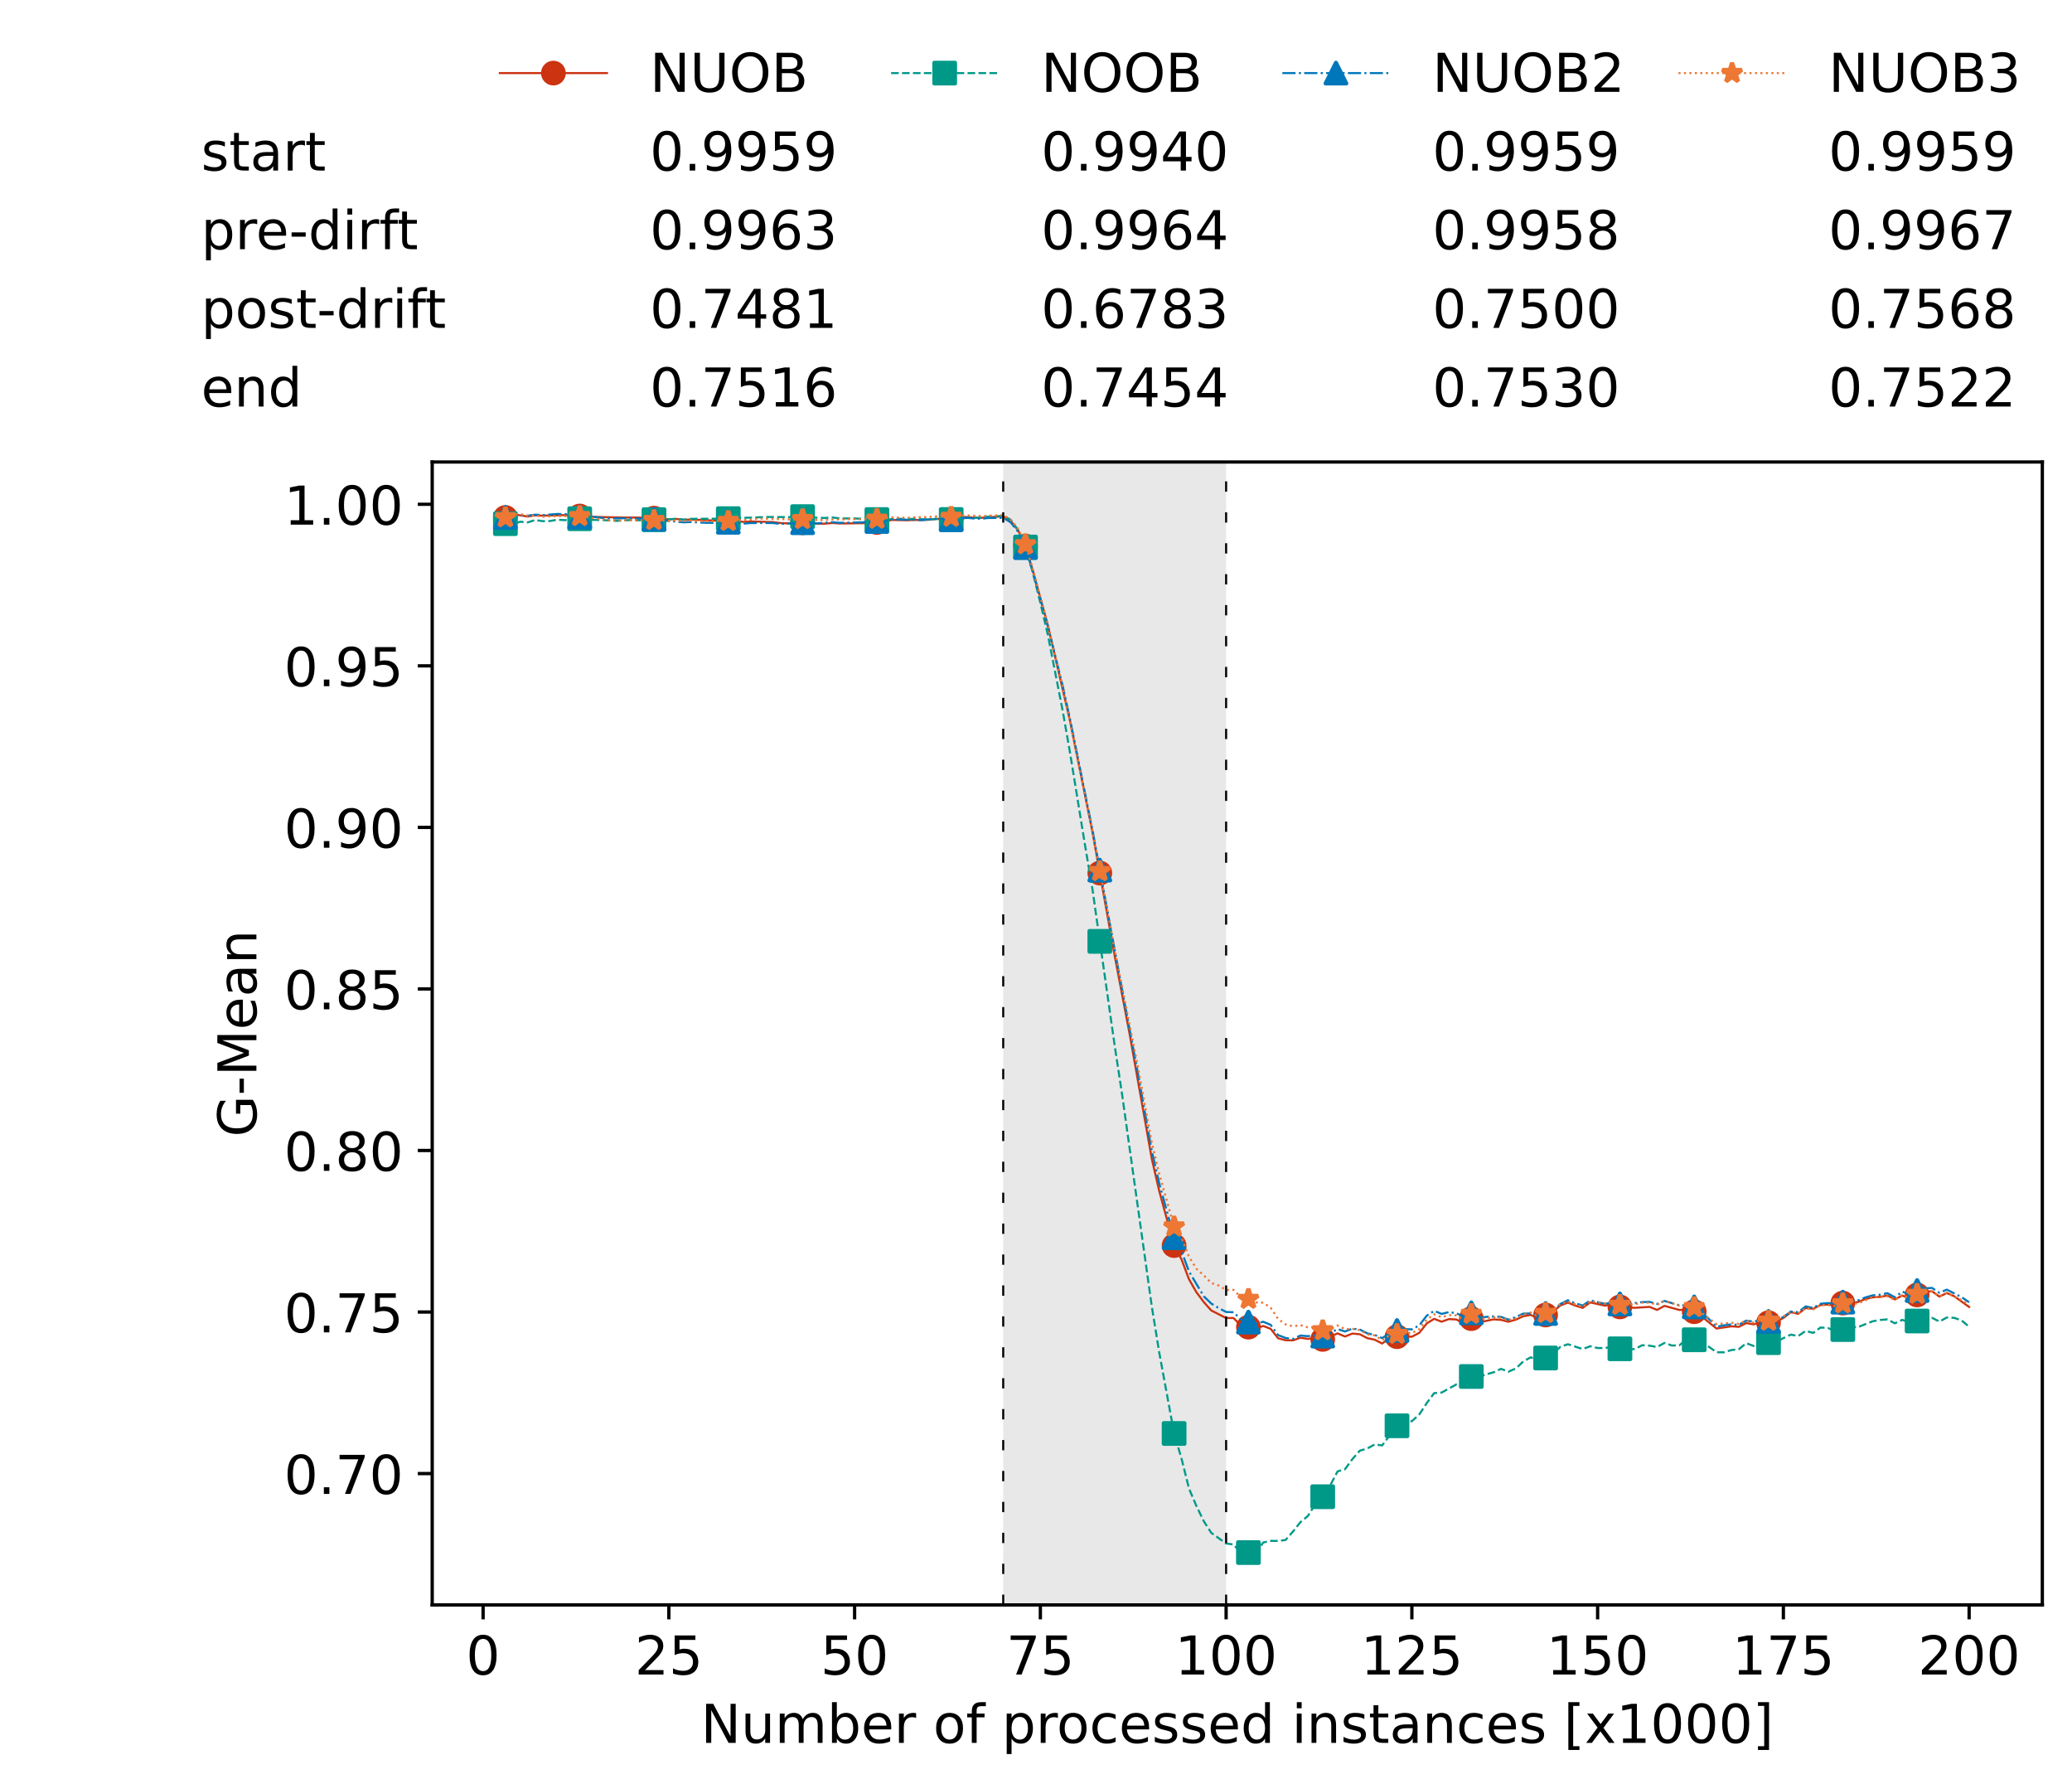 <?xml version="1.0" encoding="utf-8" standalone="no"?>
<!DOCTYPE svg PUBLIC "-//W3C//DTD SVG 1.1//EN"
  "http://www.w3.org/Graphics/SVG/1.1/DTD/svg11.dtd">
<!-- Created with matplotlib (https://matplotlib.org/) -->
<svg height="432.615pt" version="1.1" viewBox="0 0 502.65 432.615" width="502.65pt" xmlns="http://www.w3.org/2000/svg" xmlns:xlink="http://www.w3.org/1999/xlink">
 <defs>
  <style type="text/css">*{stroke-linecap:butt;stroke-linejoin:round;}</style>
 </defs>
 <g id="figure_1">
  <g id="patch_1">
   <path d="M 0 432.615 
L 502.65 432.615 
L 502.65 0 
L 0 0 
z
" style="fill:#ffffff;"/>
  </g>
  <g id="axes_1">
   <g id="patch_2">
    <path d="M 104.85 389.252 
L 495.45 389.252 
L 495.45 112.052 
L 104.85 112.052 
z
" style="fill:#ffffff;"/>
   </g>
   <g id="patch_3">
    <path clip-path="url(#p910478c95c)" d="M 297.446 389.252 
L 297.446 112.052 
L 243.372 112.052 
L 243.372 389.252 
z
" style="fill:#d3d3d3;opacity:0.5;"/>
   </g>
   <g id="matplotlib.axis_1">
    <g id="xtick_1">
     <g id="line2d_1">
      <defs>
       <path d="M 0 0 
L 0 3.5 
" id="m90d431337c" style="stroke:#000000;stroke-width:0.8;"/>
      </defs>
      <g>
       <use style="stroke:#000000;stroke-width:0.8;" x="117.197" xlink:href="#m90d431337c" y="389.252"/>
      </g>
     </g>
     <g id="text_1">
      <!-- 0 -->
      <g transform="translate(113.061 406.13)scale(0.13 -0.13)">
       <defs>
        <path d="M 31.781 66.406 
Q 24.172 66.406 20.328 58.906 
Q 16.5 51.422 16.5 36.375 
Q 16.5 21.391 20.328 13.891 
Q 24.172 6.391 31.781 6.391 
Q 39.453 6.391 43.281 13.891 
Q 47.125 21.391 47.125 36.375 
Q 47.125 51.422 43.281 58.906 
Q 39.453 66.406 31.781 66.406 
z
M 31.781 74.219 
Q 44.047 74.219 50.516 64.516 
Q 56.984 54.828 56.984 36.375 
Q 56.984 17.969 50.516 8.266 
Q 44.047 -1.422 31.781 -1.422 
Q 19.531 -1.422 13.062 8.266 
Q 6.594 17.969 6.594 36.375 
Q 6.594 54.828 13.062 64.516 
Q 19.531 74.219 31.781 74.219 
z
" id="DejaVuSans-48"/>
       </defs>
       <use xlink:href="#DejaVuSans-48"/>
      </g>
     </g>
    </g>
    <g id="xtick_2">
     <g id="line2d_2">
      <g>
       <use style="stroke:#000000;stroke-width:0.8;" x="162.259" xlink:href="#m90d431337c" y="389.252"/>
      </g>
     </g>
     <g id="text_2">
      <!-- 25 -->
      <g transform="translate(153.988 406.13)scale(0.13 -0.13)">
       <defs>
        <path d="M 19.188 8.297 
L 53.609 8.297 
L 53.609 0 
L 7.328 0 
L 7.328 8.297 
Q 12.938 14.109 22.625 23.891 
Q 32.328 33.688 34.812 36.531 
Q 39.547 41.844 41.422 45.531 
Q 43.312 49.219 43.312 52.781 
Q 43.312 58.594 39.234 62.25 
Q 35.156 65.922 28.609 65.922 
Q 23.969 65.922 18.812 64.312 
Q 13.672 62.703 7.812 59.422 
L 7.812 69.391 
Q 13.766 71.781 18.938 73 
Q 24.125 74.219 28.422 74.219 
Q 39.75 74.219 46.484 68.547 
Q 53.219 62.891 53.219 53.422 
Q 53.219 48.922 51.531 44.891 
Q 49.859 40.875 45.406 35.406 
Q 44.188 33.984 37.641 27.219 
Q 31.109 20.453 19.188 8.297 
z
" id="DejaVuSans-50"/>
        <path d="M 10.797 72.906 
L 49.516 72.906 
L 49.516 64.594 
L 19.828 64.594 
L 19.828 46.734 
Q 21.969 47.469 24.109 47.828 
Q 26.266 48.188 28.422 48.188 
Q 40.625 48.188 47.75 41.5 
Q 54.891 34.812 54.891 23.391 
Q 54.891 11.625 47.562 5.094 
Q 40.234 -1.422 26.906 -1.422 
Q 22.312 -1.422 17.547 -0.641 
Q 12.797 0.141 7.719 1.703 
L 7.719 11.625 
Q 12.109 9.234 16.797 8.062 
Q 21.484 6.891 26.703 6.891 
Q 35.156 6.891 40.078 11.328 
Q 45.016 15.766 45.016 23.391 
Q 45.016 31 40.078 35.438 
Q 35.156 39.891 26.703 39.891 
Q 22.75 39.891 18.812 39.016 
Q 14.891 38.141 10.797 36.281 
z
" id="DejaVuSans-53"/>
       </defs>
       <use xlink:href="#DejaVuSans-50"/>
       <use x="63.623" xlink:href="#DejaVuSans-53"/>
      </g>
     </g>
    </g>
    <g id="xtick_3">
     <g id="line2d_3">
      <g>
       <use style="stroke:#000000;stroke-width:0.8;" x="207.322" xlink:href="#m90d431337c" y="389.252"/>
      </g>
     </g>
     <g id="text_3">
      <!-- 50 -->
      <g transform="translate(199.05 406.13)scale(0.13 -0.13)">
       <use xlink:href="#DejaVuSans-53"/>
       <use x="63.623" xlink:href="#DejaVuSans-48"/>
      </g>
     </g>
    </g>
    <g id="xtick_4">
     <g id="line2d_4">
      <g>
       <use style="stroke:#000000;stroke-width:0.8;" x="252.384" xlink:href="#m90d431337c" y="389.252"/>
      </g>
     </g>
     <g id="text_4">
      <!-- 75 -->
      <g transform="translate(244.113 406.13)scale(0.13 -0.13)">
       <defs>
        <path d="M 8.203 72.906 
L 55.078 72.906 
L 55.078 68.703 
L 28.609 0 
L 18.312 0 
L 43.219 64.594 
L 8.203 64.594 
z
" id="DejaVuSans-55"/>
       </defs>
       <use xlink:href="#DejaVuSans-55"/>
       <use x="63.623" xlink:href="#DejaVuSans-53"/>
      </g>
     </g>
    </g>
    <g id="xtick_5">
     <g id="line2d_5">
      <g>
       <use style="stroke:#000000;stroke-width:0.8;" x="297.446" xlink:href="#m90d431337c" y="389.252"/>
      </g>
     </g>
     <g id="text_5">
      <!-- 100 -->
      <g transform="translate(285.039 406.13)scale(0.13 -0.13)">
       <defs>
        <path d="M 12.406 8.297 
L 28.516 8.297 
L 28.516 63.922 
L 10.984 60.406 
L 10.984 69.391 
L 28.422 72.906 
L 38.281 72.906 
L 38.281 8.297 
L 54.391 8.297 
L 54.391 0 
L 12.406 0 
z
" id="DejaVuSans-49"/>
       </defs>
       <use xlink:href="#DejaVuSans-49"/>
       <use x="63.623" xlink:href="#DejaVuSans-48"/>
       <use x="127.246" xlink:href="#DejaVuSans-48"/>
      </g>
     </g>
    </g>
    <g id="xtick_6">
     <g id="line2d_6">
      <g>
       <use style="stroke:#000000;stroke-width:0.8;" x="342.509" xlink:href="#m90d431337c" y="389.252"/>
      </g>
     </g>
     <g id="text_6">
      <!-- 125 -->
      <g transform="translate(330.102 406.13)scale(0.13 -0.13)">
       <use xlink:href="#DejaVuSans-49"/>
       <use x="63.623" xlink:href="#DejaVuSans-50"/>
       <use x="127.246" xlink:href="#DejaVuSans-53"/>
      </g>
     </g>
    </g>
    <g id="xtick_7">
     <g id="line2d_7">
      <g>
       <use style="stroke:#000000;stroke-width:0.8;" x="387.571" xlink:href="#m90d431337c" y="389.252"/>
      </g>
     </g>
     <g id="text_7">
      <!-- 150 -->
      <g transform="translate(375.164 406.13)scale(0.13 -0.13)">
       <use xlink:href="#DejaVuSans-49"/>
       <use x="63.623" xlink:href="#DejaVuSans-53"/>
       <use x="127.246" xlink:href="#DejaVuSans-48"/>
      </g>
     </g>
    </g>
    <g id="xtick_8">
     <g id="line2d_8">
      <g>
       <use style="stroke:#000000;stroke-width:0.8;" x="432.633" xlink:href="#m90d431337c" y="389.252"/>
      </g>
     </g>
     <g id="text_8">
      <!-- 175 -->
      <g transform="translate(420.226 406.13)scale(0.13 -0.13)">
       <use xlink:href="#DejaVuSans-49"/>
       <use x="63.623" xlink:href="#DejaVuSans-55"/>
       <use x="127.246" xlink:href="#DejaVuSans-53"/>
      </g>
     </g>
    </g>
    <g id="xtick_9">
     <g id="line2d_9">
      <g>
       <use style="stroke:#000000;stroke-width:0.8;" x="477.695" xlink:href="#m90d431337c" y="389.252"/>
      </g>
     </g>
     <g id="text_9">
      <!-- 200 -->
      <g transform="translate(465.289 406.13)scale(0.13 -0.13)">
       <use xlink:href="#DejaVuSans-50"/>
       <use x="63.623" xlink:href="#DejaVuSans-48"/>
       <use x="127.246" xlink:href="#DejaVuSans-48"/>
      </g>
     </g>
    </g>
    <g id="text_10">
     <!-- Number of processed instances [x1000] -->
     <g transform="translate(170.025 422.711)scale(0.13 -0.13)">
      <defs>
       <path d="M 9.812 72.906 
L 23.094 72.906 
L 55.422 11.922 
L 55.422 72.906 
L 64.984 72.906 
L 64.984 0 
L 51.703 0 
L 19.391 60.984 
L 19.391 0 
L 9.812 0 
z
" id="DejaVuSans-78"/>
       <path d="M 8.5 21.578 
L 8.5 54.688 
L 17.484 54.688 
L 17.484 21.922 
Q 17.484 14.156 20.5 10.266 
Q 23.531 6.391 29.594 6.391 
Q 36.859 6.391 41.078 11.031 
Q 45.312 15.672 45.312 23.688 
L 45.312 54.688 
L 54.297 54.688 
L 54.297 0 
L 45.312 0 
L 45.312 8.406 
Q 42.047 3.422 37.719 1 
Q 33.406 -1.422 27.688 -1.422 
Q 18.266 -1.422 13.375 4.438 
Q 8.5 10.297 8.5 21.578 
z
M 31.109 56 
z
" id="DejaVuSans-117"/>
       <path d="M 52 44.188 
Q 55.375 50.25 60.062 53.125 
Q 64.75 56 71.094 56 
Q 79.641 56 84.281 50.016 
Q 88.922 44.047 88.922 33.016 
L 88.922 0 
L 79.891 0 
L 79.891 32.719 
Q 79.891 40.578 77.094 44.375 
Q 74.312 48.188 68.609 48.188 
Q 61.625 48.188 57.562 43.547 
Q 53.516 38.922 53.516 30.906 
L 53.516 0 
L 44.484 0 
L 44.484 32.719 
Q 44.484 40.625 41.703 44.406 
Q 38.922 48.188 33.109 48.188 
Q 26.219 48.188 22.156 43.531 
Q 18.109 38.875 18.109 30.906 
L 18.109 0 
L 9.078 0 
L 9.078 54.688 
L 18.109 54.688 
L 18.109 46.188 
Q 21.188 51.219 25.484 53.609 
Q 29.781 56 35.688 56 
Q 41.656 56 45.828 52.969 
Q 50 49.953 52 44.188 
z
" id="DejaVuSans-109"/>
       <path d="M 48.688 27.297 
Q 48.688 37.203 44.609 42.844 
Q 40.531 48.484 33.406 48.484 
Q 26.266 48.484 22.188 42.844 
Q 18.109 37.203 18.109 27.297 
Q 18.109 17.391 22.188 11.75 
Q 26.266 6.109 33.406 6.109 
Q 40.531 6.109 44.609 11.75 
Q 48.688 17.391 48.688 27.297 
z
M 18.109 46.391 
Q 20.953 51.266 25.266 53.625 
Q 29.594 56 35.594 56 
Q 45.562 56 51.781 48.094 
Q 58.016 40.188 58.016 27.297 
Q 58.016 14.406 51.781 6.484 
Q 45.562 -1.422 35.594 -1.422 
Q 29.594 -1.422 25.266 0.953 
Q 20.953 3.328 18.109 8.203 
L 18.109 0 
L 9.078 0 
L 9.078 75.984 
L 18.109 75.984 
z
" id="DejaVuSans-98"/>
       <path d="M 56.203 29.594 
L 56.203 25.203 
L 14.891 25.203 
Q 15.484 15.922 20.484 11.062 
Q 25.484 6.203 34.422 6.203 
Q 39.594 6.203 44.453 7.469 
Q 49.312 8.734 54.109 11.281 
L 54.109 2.781 
Q 49.266 0.734 44.188 -0.344 
Q 39.109 -1.422 33.891 -1.422 
Q 20.797 -1.422 13.156 6.188 
Q 5.516 13.812 5.516 26.812 
Q 5.516 40.234 12.766 48.109 
Q 20.016 56 32.328 56 
Q 43.359 56 49.781 48.891 
Q 56.203 41.797 56.203 29.594 
z
M 47.219 32.234 
Q 47.125 39.594 43.094 43.984 
Q 39.062 48.391 32.422 48.391 
Q 24.906 48.391 20.391 44.141 
Q 15.875 39.891 15.188 32.172 
z
" id="DejaVuSans-101"/>
       <path d="M 41.109 46.297 
Q 39.594 47.172 37.812 47.578 
Q 36.031 48 33.891 48 
Q 26.266 48 22.188 43.047 
Q 18.109 38.094 18.109 28.812 
L 18.109 0 
L 9.078 0 
L 9.078 54.688 
L 18.109 54.688 
L 18.109 46.188 
Q 20.953 51.172 25.484 53.578 
Q 30.031 56 36.531 56 
Q 37.453 56 38.578 55.875 
Q 39.703 55.766 41.062 55.516 
z
" id="DejaVuSans-114"/>
       <path id="DejaVuSans-32"/>
       <path d="M 30.609 48.391 
Q 23.391 48.391 19.188 42.75 
Q 14.984 37.109 14.984 27.297 
Q 14.984 17.484 19.156 11.844 
Q 23.344 6.203 30.609 6.203 
Q 37.797 6.203 41.984 11.859 
Q 46.188 17.531 46.188 27.297 
Q 46.188 37.016 41.984 42.703 
Q 37.797 48.391 30.609 48.391 
z
M 30.609 56 
Q 42.328 56 49.016 48.375 
Q 55.719 40.766 55.719 27.297 
Q 55.719 13.875 49.016 6.219 
Q 42.328 -1.422 30.609 -1.422 
Q 18.844 -1.422 12.172 6.219 
Q 5.516 13.875 5.516 27.297 
Q 5.516 40.766 12.172 48.375 
Q 18.844 56 30.609 56 
z
" id="DejaVuSans-111"/>
       <path d="M 37.109 75.984 
L 37.109 68.5 
L 28.516 68.5 
Q 23.688 68.5 21.797 66.547 
Q 19.922 64.594 19.922 59.516 
L 19.922 54.688 
L 34.719 54.688 
L 34.719 47.703 
L 19.922 47.703 
L 19.922 0 
L 10.891 0 
L 10.891 47.703 
L 2.297 47.703 
L 2.297 54.688 
L 10.891 54.688 
L 10.891 58.5 
Q 10.891 67.625 15.141 71.797 
Q 19.391 75.984 28.609 75.984 
z
" id="DejaVuSans-102"/>
       <path d="M 18.109 8.203 
L 18.109 -20.797 
L 9.078 -20.797 
L 9.078 54.688 
L 18.109 54.688 
L 18.109 46.391 
Q 20.953 51.266 25.266 53.625 
Q 29.594 56 35.594 56 
Q 45.562 56 51.781 48.094 
Q 58.016 40.188 58.016 27.297 
Q 58.016 14.406 51.781 6.484 
Q 45.562 -1.422 35.594 -1.422 
Q 29.594 -1.422 25.266 0.953 
Q 20.953 3.328 18.109 8.203 
z
M 48.688 27.297 
Q 48.688 37.203 44.609 42.844 
Q 40.531 48.484 33.406 48.484 
Q 26.266 48.484 22.188 42.844 
Q 18.109 37.203 18.109 27.297 
Q 18.109 17.391 22.188 11.75 
Q 26.266 6.109 33.406 6.109 
Q 40.531 6.109 44.609 11.75 
Q 48.688 17.391 48.688 27.297 
z
" id="DejaVuSans-112"/>
       <path d="M 48.781 52.594 
L 48.781 44.188 
Q 44.969 46.297 41.141 47.344 
Q 37.312 48.391 33.406 48.391 
Q 24.656 48.391 19.812 42.844 
Q 14.984 37.312 14.984 27.297 
Q 14.984 17.281 19.812 11.734 
Q 24.656 6.203 33.406 6.203 
Q 37.312 6.203 41.141 7.25 
Q 44.969 8.297 48.781 10.406 
L 48.781 2.094 
Q 45.016 0.344 40.984 -0.531 
Q 36.969 -1.422 32.422 -1.422 
Q 20.062 -1.422 12.781 6.344 
Q 5.516 14.109 5.516 27.297 
Q 5.516 40.672 12.859 48.328 
Q 20.219 56 33.016 56 
Q 37.156 56 41.109 55.141 
Q 45.062 54.297 48.781 52.594 
z
" id="DejaVuSans-99"/>
       <path d="M 44.281 53.078 
L 44.281 44.578 
Q 40.484 46.531 36.375 47.5 
Q 32.281 48.484 27.875 48.484 
Q 21.188 48.484 17.844 46.438 
Q 14.5 44.391 14.5 40.281 
Q 14.5 37.156 16.891 35.375 
Q 19.281 33.594 26.516 31.984 
L 29.594 31.297 
Q 39.156 29.25 43.188 25.516 
Q 47.219 21.781 47.219 15.094 
Q 47.219 7.469 41.188 3.016 
Q 35.156 -1.422 24.609 -1.422 
Q 20.219 -1.422 15.453 -0.562 
Q 10.688 0.297 5.422 2 
L 5.422 11.281 
Q 10.406 8.688 15.234 7.391 
Q 20.062 6.109 24.812 6.109 
Q 31.156 6.109 34.562 8.281 
Q 37.984 10.453 37.984 14.406 
Q 37.984 18.062 35.516 20.016 
Q 33.062 21.969 24.703 23.781 
L 21.578 24.516 
Q 13.234 26.266 9.516 29.906 
Q 5.812 33.547 5.812 39.891 
Q 5.812 47.609 11.281 51.797 
Q 16.75 56 26.812 56 
Q 31.781 56 36.172 55.266 
Q 40.578 54.547 44.281 53.078 
z
" id="DejaVuSans-115"/>
       <path d="M 45.406 46.391 
L 45.406 75.984 
L 54.391 75.984 
L 54.391 0 
L 45.406 0 
L 45.406 8.203 
Q 42.578 3.328 38.25 0.953 
Q 33.938 -1.422 27.875 -1.422 
Q 17.969 -1.422 11.734 6.484 
Q 5.516 14.406 5.516 27.297 
Q 5.516 40.188 11.734 48.094 
Q 17.969 56 27.875 56 
Q 33.938 56 38.25 53.625 
Q 42.578 51.266 45.406 46.391 
z
M 14.797 27.297 
Q 14.797 17.391 18.875 11.75 
Q 22.953 6.109 30.078 6.109 
Q 37.203 6.109 41.297 11.75 
Q 45.406 17.391 45.406 27.297 
Q 45.406 37.203 41.297 42.844 
Q 37.203 48.484 30.078 48.484 
Q 22.953 48.484 18.875 42.844 
Q 14.797 37.203 14.797 27.297 
z
" id="DejaVuSans-100"/>
       <path d="M 9.422 54.688 
L 18.406 54.688 
L 18.406 0 
L 9.422 0 
z
M 9.422 75.984 
L 18.406 75.984 
L 18.406 64.594 
L 9.422 64.594 
z
" id="DejaVuSans-105"/>
       <path d="M 54.891 33.016 
L 54.891 0 
L 45.906 0 
L 45.906 32.719 
Q 45.906 40.484 42.875 44.328 
Q 39.844 48.188 33.797 48.188 
Q 26.516 48.188 22.312 43.547 
Q 18.109 38.922 18.109 30.906 
L 18.109 0 
L 9.078 0 
L 9.078 54.688 
L 18.109 54.688 
L 18.109 46.188 
Q 21.344 51.125 25.703 53.562 
Q 30.078 56 35.797 56 
Q 45.219 56 50.047 50.172 
Q 54.891 44.344 54.891 33.016 
z
" id="DejaVuSans-110"/>
       <path d="M 18.312 70.219 
L 18.312 54.688 
L 36.812 54.688 
L 36.812 47.703 
L 18.312 47.703 
L 18.312 18.016 
Q 18.312 11.328 20.141 9.422 
Q 21.969 7.516 27.594 7.516 
L 36.812 7.516 
L 36.812 0 
L 27.594 0 
Q 17.188 0 13.234 3.875 
Q 9.281 7.766 9.281 18.016 
L 9.281 47.703 
L 2.688 47.703 
L 2.688 54.688 
L 9.281 54.688 
L 9.281 70.219 
z
" id="DejaVuSans-116"/>
       <path d="M 34.281 27.484 
Q 23.391 27.484 19.188 25 
Q 14.984 22.516 14.984 16.5 
Q 14.984 11.719 18.141 8.906 
Q 21.297 6.109 26.703 6.109 
Q 34.188 6.109 38.703 11.406 
Q 43.219 16.703 43.219 25.484 
L 43.219 27.484 
z
M 52.203 31.203 
L 52.203 0 
L 43.219 0 
L 43.219 8.297 
Q 40.141 3.328 35.547 0.953 
Q 30.953 -1.422 24.312 -1.422 
Q 15.922 -1.422 10.953 3.297 
Q 6 8.016 6 15.922 
Q 6 25.141 12.172 29.828 
Q 18.359 34.516 30.609 34.516 
L 43.219 34.516 
L 43.219 35.406 
Q 43.219 41.609 39.141 45 
Q 35.062 48.391 27.688 48.391 
Q 23 48.391 18.547 47.266 
Q 14.109 46.141 10.016 43.891 
L 10.016 52.203 
Q 14.938 54.109 19.578 55.047 
Q 24.219 56 28.609 56 
Q 40.484 56 46.344 49.844 
Q 52.203 43.703 52.203 31.203 
z
" id="DejaVuSans-97"/>
       <path d="M 8.594 75.984 
L 29.297 75.984 
L 29.297 69 
L 17.578 69 
L 17.578 -6.203 
L 29.297 -6.203 
L 29.297 -13.188 
L 8.594 -13.188 
z
" id="DejaVuSans-91"/>
       <path d="M 54.891 54.688 
L 35.109 28.078 
L 55.906 0 
L 45.312 0 
L 29.391 21.484 
L 13.484 0 
L 2.875 0 
L 24.125 28.609 
L 4.688 54.688 
L 15.281 54.688 
L 29.781 35.203 
L 44.281 54.688 
z
" id="DejaVuSans-120"/>
       <path d="M 30.422 75.984 
L 30.422 -13.188 
L 9.719 -13.188 
L 9.719 -6.203 
L 21.391 -6.203 
L 21.391 69 
L 9.719 69 
L 9.719 75.984 
z
" id="DejaVuSans-93"/>
      </defs>
      <use xlink:href="#DejaVuSans-78"/>
      <use x="74.805" xlink:href="#DejaVuSans-117"/>
      <use x="138.184" xlink:href="#DejaVuSans-109"/>
      <use x="235.596" xlink:href="#DejaVuSans-98"/>
      <use x="299.072" xlink:href="#DejaVuSans-101"/>
      <use x="360.596" xlink:href="#DejaVuSans-114"/>
      <use x="401.709" xlink:href="#DejaVuSans-32"/>
      <use x="433.496" xlink:href="#DejaVuSans-111"/>
      <use x="494.678" xlink:href="#DejaVuSans-102"/>
      <use x="529.883" xlink:href="#DejaVuSans-32"/>
      <use x="561.67" xlink:href="#DejaVuSans-112"/>
      <use x="625.146" xlink:href="#DejaVuSans-114"/>
      <use x="664.01" xlink:href="#DejaVuSans-111"/>
      <use x="725.191" xlink:href="#DejaVuSans-99"/>
      <use x="780.172" xlink:href="#DejaVuSans-101"/>
      <use x="841.695" xlink:href="#DejaVuSans-115"/>
      <use x="893.795" xlink:href="#DejaVuSans-115"/>
      <use x="945.895" xlink:href="#DejaVuSans-101"/>
      <use x="1007.418" xlink:href="#DejaVuSans-100"/>
      <use x="1070.895" xlink:href="#DejaVuSans-32"/>
      <use x="1102.682" xlink:href="#DejaVuSans-105"/>
      <use x="1130.465" xlink:href="#DejaVuSans-110"/>
      <use x="1193.844" xlink:href="#DejaVuSans-115"/>
      <use x="1245.943" xlink:href="#DejaVuSans-116"/>
      <use x="1285.152" xlink:href="#DejaVuSans-97"/>
      <use x="1346.432" xlink:href="#DejaVuSans-110"/>
      <use x="1409.811" xlink:href="#DejaVuSans-99"/>
      <use x="1464.791" xlink:href="#DejaVuSans-101"/>
      <use x="1526.314" xlink:href="#DejaVuSans-115"/>
      <use x="1578.414" xlink:href="#DejaVuSans-32"/>
      <use x="1610.201" xlink:href="#DejaVuSans-91"/>
      <use x="1649.215" xlink:href="#DejaVuSans-120"/>
      <use x="1708.395" xlink:href="#DejaVuSans-49"/>
      <use x="1772.018" xlink:href="#DejaVuSans-48"/>
      <use x="1835.641" xlink:href="#DejaVuSans-48"/>
      <use x="1899.264" xlink:href="#DejaVuSans-48"/>
      <use x="1962.887" xlink:href="#DejaVuSans-93"/>
     </g>
    </g>
   </g>
   <g id="matplotlib.axis_2">
    <g id="ytick_1">
     <g id="line2d_10">
      <defs>
       <path d="M 0 0 
L -3.5 0 
" id="m175c00df76" style="stroke:#000000;stroke-width:0.8;"/>
      </defs>
      <g>
       <use style="stroke:#000000;stroke-width:0.8;" x="104.85" xlink:href="#m175c00df76" y="357.387"/>
      </g>
     </g>
     <g id="text_11">
      <!-- 0.70 -->
      <g transform="translate(68.905 362.326)scale(0.13 -0.13)">
       <defs>
        <path d="M 10.688 12.406 
L 21 12.406 
L 21 0 
L 10.688 0 
z
" id="DejaVuSans-46"/>
       </defs>
       <use xlink:href="#DejaVuSans-48"/>
       <use x="63.623" xlink:href="#DejaVuSans-46"/>
       <use x="95.41" xlink:href="#DejaVuSans-55"/>
       <use x="159.033" xlink:href="#DejaVuSans-48"/>
      </g>
     </g>
    </g>
    <g id="ytick_2">
     <g id="line2d_11">
      <g>
       <use style="stroke:#000000;stroke-width:0.8;" x="104.85" xlink:href="#m175c00df76" y="318.207"/>
      </g>
     </g>
     <g id="text_12">
      <!-- 0.75 -->
      <g transform="translate(68.905 323.146)scale(0.13 -0.13)">
       <use xlink:href="#DejaVuSans-48"/>
       <use x="63.623" xlink:href="#DejaVuSans-46"/>
       <use x="95.41" xlink:href="#DejaVuSans-55"/>
       <use x="159.033" xlink:href="#DejaVuSans-53"/>
      </g>
     </g>
    </g>
    <g id="ytick_3">
     <g id="line2d_12">
      <g>
       <use style="stroke:#000000;stroke-width:0.8;" x="104.85" xlink:href="#m175c00df76" y="279.027"/>
      </g>
     </g>
     <g id="text_13">
      <!-- 0.80 -->
      <g transform="translate(68.905 283.966)scale(0.13 -0.13)">
       <defs>
        <path d="M 31.781 34.625 
Q 24.75 34.625 20.719 30.859 
Q 16.703 27.094 16.703 20.516 
Q 16.703 13.922 20.719 10.156 
Q 24.75 6.391 31.781 6.391 
Q 38.812 6.391 42.859 10.172 
Q 46.922 13.969 46.922 20.516 
Q 46.922 27.094 42.891 30.859 
Q 38.875 34.625 31.781 34.625 
z
M 21.922 38.812 
Q 15.578 40.375 12.031 44.719 
Q 8.5 49.078 8.5 55.328 
Q 8.5 64.062 14.719 69.141 
Q 20.953 74.219 31.781 74.219 
Q 42.672 74.219 48.875 69.141 
Q 55.078 64.062 55.078 55.328 
Q 55.078 49.078 51.531 44.719 
Q 48 40.375 41.703 38.812 
Q 48.828 37.156 52.797 32.312 
Q 56.781 27.484 56.781 20.516 
Q 56.781 9.906 50.312 4.234 
Q 43.844 -1.422 31.781 -1.422 
Q 19.734 -1.422 13.25 4.234 
Q 6.781 9.906 6.781 20.516 
Q 6.781 27.484 10.781 32.312 
Q 14.797 37.156 21.922 38.812 
z
M 18.312 54.391 
Q 18.312 48.734 21.844 45.562 
Q 25.391 42.391 31.781 42.391 
Q 38.141 42.391 41.719 45.562 
Q 45.312 48.734 45.312 54.391 
Q 45.312 60.062 41.719 63.234 
Q 38.141 66.406 31.781 66.406 
Q 25.391 66.406 21.844 63.234 
Q 18.312 60.062 18.312 54.391 
z
" id="DejaVuSans-56"/>
       </defs>
       <use xlink:href="#DejaVuSans-48"/>
       <use x="63.623" xlink:href="#DejaVuSans-46"/>
       <use x="95.41" xlink:href="#DejaVuSans-56"/>
       <use x="159.033" xlink:href="#DejaVuSans-48"/>
      </g>
     </g>
    </g>
    <g id="ytick_4">
     <g id="line2d_13">
      <g>
       <use style="stroke:#000000;stroke-width:0.8;" x="104.85" xlink:href="#m175c00df76" y="239.847"/>
      </g>
     </g>
     <g id="text_14">
      <!-- 0.85 -->
      <g transform="translate(68.905 244.786)scale(0.13 -0.13)">
       <use xlink:href="#DejaVuSans-48"/>
       <use x="63.623" xlink:href="#DejaVuSans-46"/>
       <use x="95.41" xlink:href="#DejaVuSans-56"/>
       <use x="159.033" xlink:href="#DejaVuSans-53"/>
      </g>
     </g>
    </g>
    <g id="ytick_5">
     <g id="line2d_14">
      <g>
       <use style="stroke:#000000;stroke-width:0.8;" x="104.85" xlink:href="#m175c00df76" y="200.667"/>
      </g>
     </g>
     <g id="text_15">
      <!-- 0.90 -->
      <g transform="translate(68.905 205.606)scale(0.13 -0.13)">
       <defs>
        <path d="M 10.984 1.516 
L 10.984 10.5 
Q 14.703 8.734 18.5 7.812 
Q 22.312 6.891 25.984 6.891 
Q 35.75 6.891 40.891 13.453 
Q 46.047 20.016 46.781 33.406 
Q 43.953 29.203 39.594 26.953 
Q 35.25 24.703 29.984 24.703 
Q 19.047 24.703 12.672 31.312 
Q 6.297 37.938 6.297 49.422 
Q 6.297 60.641 12.938 67.422 
Q 19.578 74.219 30.609 74.219 
Q 43.266 74.219 49.922 64.516 
Q 56.594 54.828 56.594 36.375 
Q 56.594 19.141 48.406 8.859 
Q 40.234 -1.422 26.422 -1.422 
Q 22.703 -1.422 18.891 -0.688 
Q 15.094 0.047 10.984 1.516 
z
M 30.609 32.422 
Q 37.25 32.422 41.125 36.953 
Q 45.016 41.5 45.016 49.422 
Q 45.016 57.281 41.125 61.844 
Q 37.25 66.406 30.609 66.406 
Q 23.969 66.406 20.094 61.844 
Q 16.219 57.281 16.219 49.422 
Q 16.219 41.5 20.094 36.953 
Q 23.969 32.422 30.609 32.422 
z
" id="DejaVuSans-57"/>
       </defs>
       <use xlink:href="#DejaVuSans-48"/>
       <use x="63.623" xlink:href="#DejaVuSans-46"/>
       <use x="95.41" xlink:href="#DejaVuSans-57"/>
       <use x="159.033" xlink:href="#DejaVuSans-48"/>
      </g>
     </g>
    </g>
    <g id="ytick_6">
     <g id="line2d_15">
      <g>
       <use style="stroke:#000000;stroke-width:0.8;" x="104.85" xlink:href="#m175c00df76" y="161.487"/>
      </g>
     </g>
     <g id="text_16">
      <!-- 0.95 -->
      <g transform="translate(68.905 166.426)scale(0.13 -0.13)">
       <use xlink:href="#DejaVuSans-48"/>
       <use x="63.623" xlink:href="#DejaVuSans-46"/>
       <use x="95.41" xlink:href="#DejaVuSans-57"/>
       <use x="159.033" xlink:href="#DejaVuSans-53"/>
      </g>
     </g>
    </g>
    <g id="ytick_7">
     <g id="line2d_16">
      <g>
       <use style="stroke:#000000;stroke-width:0.8;" x="104.85" xlink:href="#m175c00df76" y="122.306"/>
      </g>
     </g>
     <g id="text_17">
      <!-- 1.00 -->
      <g transform="translate(68.905 127.245)scale(0.13 -0.13)">
       <use xlink:href="#DejaVuSans-49"/>
       <use x="63.623" xlink:href="#DejaVuSans-46"/>
       <use x="95.41" xlink:href="#DejaVuSans-48"/>
       <use x="159.033" xlink:href="#DejaVuSans-48"/>
      </g>
     </g>
    </g>
    <g id="text_18">
     <!-- G-Mean -->
     <g transform="translate(62.201 275.744)rotate(-90)scale(0.13 -0.13)">
      <defs>
       <path d="M 59.516 10.406 
L 59.516 29.984 
L 43.406 29.984 
L 43.406 38.094 
L 69.281 38.094 
L 69.281 6.781 
Q 63.578 2.734 56.688 0.656 
Q 49.812 -1.422 42 -1.422 
Q 24.906 -1.422 15.25 8.562 
Q 5.609 18.562 5.609 36.375 
Q 5.609 54.25 15.25 64.234 
Q 24.906 74.219 42 74.219 
Q 49.125 74.219 55.547 72.453 
Q 61.969 70.703 67.391 67.281 
L 67.391 56.781 
Q 61.922 61.422 55.766 63.766 
Q 49.609 66.109 42.828 66.109 
Q 29.438 66.109 22.719 58.641 
Q 16.016 51.172 16.016 36.375 
Q 16.016 21.625 22.719 14.156 
Q 29.438 6.688 42.828 6.688 
Q 48.047 6.688 52.141 7.594 
Q 56.25 8.5 59.516 10.406 
z
" id="DejaVuSans-71"/>
       <path d="M 4.891 31.391 
L 31.203 31.391 
L 31.203 23.391 
L 4.891 23.391 
z
" id="DejaVuSans-45"/>
       <path d="M 9.812 72.906 
L 24.516 72.906 
L 43.109 23.297 
L 61.812 72.906 
L 76.516 72.906 
L 76.516 0 
L 66.891 0 
L 66.891 64.016 
L 48.094 14.016 
L 38.188 14.016 
L 19.391 64.016 
L 19.391 0 
L 9.812 0 
z
" id="DejaVuSans-77"/>
      </defs>
      <use xlink:href="#DejaVuSans-71"/>
      <use x="77.49" xlink:href="#DejaVuSans-45"/>
      <use x="113.574" xlink:href="#DejaVuSans-77"/>
      <use x="199.854" xlink:href="#DejaVuSans-101"/>
      <use x="261.377" xlink:href="#DejaVuSans-97"/>
      <use x="322.656" xlink:href="#DejaVuSans-110"/>
     </g>
    </g>
   </g>
   <g id="line2d_17"/>
   <g id="line2d_18"/>
   <g id="line2d_19"/>
   <g id="line2d_20"/>
   <g id="line2d_21"/>
   <g id="line2d_22">
    <path clip-path="url(#p910478c95c)" d="M 122.605 125.505 
L 124.407 124.69 
L 128.012 125.279 
L 129.815 124.987 
L 131.617 125.063 
L 138.827 124.891 
L 140.629 125.153 
L 144.234 125.366 
L 151.444 125.526 
L 155.049 125.519 
L 162.259 125.95 
L 164.062 125.869 
L 165.864 126.07 
L 167.667 125.992 
L 174.877 126.318 
L 178.482 126.284 
L 180.284 126.583 
L 182.087 126.467 
L 187.494 126.621 
L 189.297 126.854 
L 191.099 126.937 
L 192.902 126.779 
L 194.704 126.781 
L 198.309 127.005 
L 200.112 127.004 
L 201.914 126.846 
L 203.717 126.962 
L 210.927 126.874 
L 214.532 126.561 
L 216.334 126.11 
L 219.939 126.181 
L 221.742 126.097 
L 223.544 126.133 
L 225.347 126.048 
L 227.149 125.846 
L 230.754 125.929 
L 234.359 125.384 
L 236.162 125.544 
L 237.964 125.583 
L 241.569 125.351 
L 243.372 125.235 
L 245.174 126.324 
L 246.976 128.618 
L 248.779 132.429 
L 250.581 138.476 
L 254.186 151.634 
L 259.594 174.917 
L 265.001 201.688 
L 270.409 231.792 
L 274.014 250.65 
L 279.421 281.082 
L 281.224 288.871 
L 284.829 302.095 
L 286.631 305.451 
L 288.434 310.251 
L 290.236 313.405 
L 292.039 315.804 
L 293.841 317.83 
L 297.446 319.666 
L 299.249 319.66 
L 301.051 321.525 
L 304.656 322.222 
L 306.459 321.595 
L 308.261 322.295 
L 310.064 324.579 
L 311.866 325.054 
L 313.669 325.082 
L 315.471 324.447 
L 317.274 324.728 
L 319.076 324.475 
L 320.879 324.85 
L 322.681 324.2 
L 324.484 323.388 
L 326.286 324.15 
L 328.089 323.437 
L 329.891 323.602 
L 331.694 324.548 
L 333.496 324.918 
L 335.299 325.853 
L 337.101 324.481 
L 338.904 324.186 
L 340.706 324.103 
L 342.509 324.202 
L 344.311 323.252 
L 346.114 320.982 
L 347.916 319.859 
L 349.719 320.555 
L 351.521 319.919 
L 353.324 320.026 
L 355.126 321.048 
L 356.928 319.813 
L 358.731 320.731 
L 362.336 319.991 
L 364.138 320.118 
L 365.941 320.576 
L 367.743 320.05 
L 369.546 319.234 
L 371.348 318.915 
L 373.151 319.775 
L 376.756 318.104 
L 378.558 316.597 
L 380.361 315.928 
L 382.163 316.656 
L 383.966 317.209 
L 385.768 315.882 
L 389.373 316.673 
L 391.176 316.321 
L 392.978 316.973 
L 396.583 317.187 
L 400.188 316.963 
L 401.991 317.694 
L 403.793 316.717 
L 407.398 317.706 
L 409.201 317.631 
L 411.003 318.136 
L 412.806 319.28 
L 416.411 322.216 
L 420.016 321.676 
L 421.818 321.801 
L 423.621 320.905 
L 425.423 321.199 
L 427.226 320.648 
L 429.028 320.806 
L 430.831 320.582 
L 432.633 319.658 
L 434.436 318.264 
L 436.238 318.649 
L 438.041 317.235 
L 439.843 317.414 
L 441.646 316.51 
L 443.448 316.396 
L 445.251 316.531 
L 447.053 316.042 
L 450.658 315.814 
L 452.461 315.088 
L 454.263 314.652 
L 456.066 314.541 
L 457.868 314.208 
L 459.671 315.15 
L 461.473 314.221 
L 463.276 314.936 
L 465.078 314.066 
L 466.881 313.323 
L 468.683 313.168 
L 470.485 314.47 
L 472.288 313.604 
L 474.09 314.391 
L 477.695 316.988 
L 477.695 316.988 
" style="fill:none;stroke:#cc3311;stroke-linecap:square;stroke-width:0.5;"/>
    <defs>
     <path d="M 0 2.5 
C 0.663 2.5 1.299 2.237 1.768 1.768 
C 2.237 1.299 2.5 0.663 2.5 0 
C 2.5 -0.663 2.237 -1.299 1.768 -1.768 
C 1.299 -2.237 0.663 -2.5 0 -2.5 
C -0.663 -2.5 -1.299 -2.237 -1.768 -1.768 
C -2.237 -1.299 -2.5 -0.663 -2.5 0 
C -2.5 0.663 -2.237 1.299 -1.768 1.768 
C -1.299 2.237 -0.663 2.5 0 2.5 
z
" id="m1010d6d9dd" style="stroke:#cc3311;"/>
    </defs>
    <g clip-path="url(#p910478c95c)">
     <use style="fill:#cc3311;stroke:#cc3311;" x="122.605" xlink:href="#m1010d6d9dd" y="125.505"/>
     <use style="fill:#cc3311;stroke:#cc3311;" x="140.629" xlink:href="#m1010d6d9dd" y="125.153"/>
     <use style="fill:#cc3311;stroke:#cc3311;" x="158.654" xlink:href="#m1010d6d9dd" y="125.667"/>
     <use style="fill:#cc3311;stroke:#cc3311;" x="176.679" xlink:href="#m1010d6d9dd" y="126.275"/>
     <use style="fill:#cc3311;stroke:#cc3311;" x="194.704" xlink:href="#m1010d6d9dd" y="126.781"/>
     <use style="fill:#cc3311;stroke:#cc3311;" x="212.729" xlink:href="#m1010d6d9dd" y="126.72"/>
     <use style="fill:#cc3311;stroke:#cc3311;" x="230.754" xlink:href="#m1010d6d9dd" y="125.929"/>
     <use style="fill:#cc3311;stroke:#cc3311;" x="248.779" xlink:href="#m1010d6d9dd" y="132.429"/>
     <use style="fill:#cc3311;stroke:#cc3311;" x="266.804" xlink:href="#m1010d6d9dd" y="211.745"/>
     <use style="fill:#cc3311;stroke:#cc3311;" x="284.829" xlink:href="#m1010d6d9dd" y="302.095"/>
     <use style="fill:#cc3311;stroke:#cc3311;" x="302.854" xlink:href="#m1010d6d9dd" y="321.879"/>
     <use style="fill:#cc3311;stroke:#cc3311;" x="320.879" xlink:href="#m1010d6d9dd" y="324.85"/>
     <use style="fill:#cc3311;stroke:#cc3311;" x="338.904" xlink:href="#m1010d6d9dd" y="324.186"/>
     <use style="fill:#cc3311;stroke:#cc3311;" x="356.928" xlink:href="#m1010d6d9dd" y="319.813"/>
     <use style="fill:#cc3311;stroke:#cc3311;" x="374.953" xlink:href="#m1010d6d9dd" y="318.938"/>
     <use style="fill:#cc3311;stroke:#cc3311;" x="392.978" xlink:href="#m1010d6d9dd" y="316.973"/>
     <use style="fill:#cc3311;stroke:#cc3311;" x="411.003" xlink:href="#m1010d6d9dd" y="318.136"/>
     <use style="fill:#cc3311;stroke:#cc3311;" x="429.028" xlink:href="#m1010d6d9dd" y="320.806"/>
     <use style="fill:#cc3311;stroke:#cc3311;" x="447.053" xlink:href="#m1010d6d9dd" y="316.042"/>
     <use style="fill:#cc3311;stroke:#cc3311;" x="465.078" xlink:href="#m1010d6d9dd" y="314.066"/>
    </g>
   </g>
   <g id="line2d_23"/>
   <g id="line2d_24"/>
   <g id="line2d_25"/>
   <g id="line2d_26"/>
   <g id="line2d_27">
    <path clip-path="url(#p910478c95c)" d="M 122.605 127.01 
L 124.407 127.089 
L 126.21 126.54 
L 128.012 126.701 
L 129.815 126.124 
L 131.617 126.392 
L 133.419 126.367 
L 135.222 126.045 
L 137.024 126.155 
L 140.629 125.809 
L 142.432 126.05 
L 146.037 126.129 
L 149.642 126.33 
L 153.247 126.101 
L 155.049 126.189 
L 160.457 125.95 
L 162.259 125.95 
L 164.062 125.823 
L 165.864 126.023 
L 167.667 125.83 
L 176.679 125.789 
L 178.482 125.627 
L 182.087 125.544 
L 185.692 125.388 
L 196.507 125.42 
L 198.309 125.578 
L 200.112 125.621 
L 201.914 125.5 
L 203.717 125.732 
L 207.322 125.734 
L 210.927 125.929 
L 214.532 126.014 
L 218.137 125.826 
L 219.939 125.91 
L 221.742 125.833 
L 225.347 125.996 
L 227.149 125.881 
L 230.754 126.001 
L 234.359 125.635 
L 237.964 125.554 
L 239.767 125.283 
L 243.372 125.125 
L 245.174 126.049 
L 246.976 128.565 
L 248.779 132.667 
L 250.581 138.999 
L 252.384 146.189 
L 254.186 153.921 
L 257.791 172.34 
L 259.594 182.643 
L 263.199 204.89 
L 265.001 215.539 
L 270.409 253.579 
L 272.211 265.46 
L 279.421 316.902 
L 281.224 328.04 
L 284.829 347.667 
L 286.631 353.769 
L 288.434 360.998 
L 290.236 365.242 
L 292.039 368.963 
L 293.841 371.762 
L 297.446 374.353 
L 299.249 374.587 
L 301.051 376.617 
L 302.854 376.552 
L 304.656 376.652 
L 306.459 374.102 
L 308.261 373.716 
L 310.064 373.726 
L 311.866 373.504 
L 313.669 371.447 
L 315.471 369.172 
L 317.274 367.694 
L 319.076 364.801 
L 320.879 363.003 
L 322.681 360.285 
L 324.484 356.866 
L 326.286 356.333 
L 328.089 353.871 
L 329.891 351.837 
L 331.694 351.309 
L 333.496 350.337 
L 335.299 350.56 
L 338.904 345.802 
L 340.706 344.762 
L 342.509 344.693 
L 344.311 343.048 
L 346.114 340.297 
L 347.916 337.884 
L 349.719 337.748 
L 353.324 335.761 
L 355.126 336.102 
L 356.928 333.847 
L 358.731 333.981 
L 360.533 333.339 
L 362.336 332.826 
L 364.138 331.994 
L 365.941 332.678 
L 367.743 331.894 
L 369.546 330.194 
L 371.348 329.191 
L 373.151 330.012 
L 374.953 329.36 
L 376.756 328.305 
L 378.558 326.632 
L 380.361 326.024 
L 383.966 327.199 
L 385.768 326.507 
L 387.571 326.942 
L 389.373 326.949 
L 391.176 326.596 
L 392.978 327.131 
L 396.583 327.215 
L 398.386 326.262 
L 400.188 326.371 
L 401.991 326.708 
L 403.793 325.702 
L 405.596 326.332 
L 407.398 326.301 
L 409.201 324.759 
L 411.003 324.944 
L 412.806 325.946 
L 414.608 326.674 
L 416.411 327.965 
L 418.213 327.984 
L 420.016 327.434 
L 421.818 327.239 
L 423.621 325.771 
L 425.423 326.44 
L 427.226 325.583 
L 429.028 325.644 
L 430.831 325.516 
L 432.633 324.538 
L 434.436 323.696 
L 436.238 324.027 
L 438.041 322.785 
L 439.843 323.279 
L 441.646 321.971 
L 443.448 322.079 
L 445.251 322.864 
L 447.053 322.459 
L 448.856 321.809 
L 450.658 321.9 
L 454.263 320.467 
L 456.066 320.139 
L 457.868 319.996 
L 459.671 320.949 
L 461.473 320.112 
L 463.276 320.716 
L 465.078 320.389 
L 466.881 319.635 
L 468.683 319.608 
L 470.485 320.532 
L 472.288 319.537 
L 474.09 319.627 
L 475.893 320.272 
L 477.695 321.78 
L 477.695 321.78 
" style="fill:none;stroke:#009988;stroke-dasharray:1.85,0.8;stroke-dashoffset:0;stroke-width:0.5;"/>
    <defs>
     <path d="M -2.5 2.5 
L 2.5 2.5 
L 2.5 -2.5 
L -2.5 -2.5 
z
" id="m84e68199b8" style="stroke:#009988;stroke-linejoin:miter;"/>
    </defs>
    <g clip-path="url(#p910478c95c)">
     <use style="fill:#009988;stroke:#009988;stroke-linejoin:miter;" x="122.605" xlink:href="#m84e68199b8" y="127.01"/>
     <use style="fill:#009988;stroke:#009988;stroke-linejoin:miter;" x="140.629" xlink:href="#m84e68199b8" y="125.809"/>
     <use style="fill:#009988;stroke:#009988;stroke-linejoin:miter;" x="158.654" xlink:href="#m84e68199b8" y="126.036"/>
     <use style="fill:#009988;stroke:#009988;stroke-linejoin:miter;" x="176.679" xlink:href="#m84e68199b8" y="125.789"/>
     <use style="fill:#009988;stroke:#009988;stroke-linejoin:miter;" x="194.704" xlink:href="#m84e68199b8" y="125.302"/>
     <use style="fill:#009988;stroke:#009988;stroke-linejoin:miter;" x="212.729" xlink:href="#m84e68199b8" y="126.01"/>
     <use style="fill:#009988;stroke:#009988;stroke-linejoin:miter;" x="230.754" xlink:href="#m84e68199b8" y="126.001"/>
     <use style="fill:#009988;stroke:#009988;stroke-linejoin:miter;" x="248.779" xlink:href="#m84e68199b8" y="132.667"/>
     <use style="fill:#009988;stroke:#009988;stroke-linejoin:miter;" x="266.804" xlink:href="#m84e68199b8" y="228.306"/>
     <use style="fill:#009988;stroke:#009988;stroke-linejoin:miter;" x="284.829" xlink:href="#m84e68199b8" y="347.667"/>
     <use style="fill:#009988;stroke:#009988;stroke-linejoin:miter;" x="302.854" xlink:href="#m84e68199b8" y="376.552"/>
     <use style="fill:#009988;stroke:#009988;stroke-linejoin:miter;" x="320.879" xlink:href="#m84e68199b8" y="363.003"/>
     <use style="fill:#009988;stroke:#009988;stroke-linejoin:miter;" x="338.904" xlink:href="#m84e68199b8" y="345.802"/>
     <use style="fill:#009988;stroke:#009988;stroke-linejoin:miter;" x="356.928" xlink:href="#m84e68199b8" y="333.847"/>
     <use style="fill:#009988;stroke:#009988;stroke-linejoin:miter;" x="374.953" xlink:href="#m84e68199b8" y="329.36"/>
     <use style="fill:#009988;stroke:#009988;stroke-linejoin:miter;" x="392.978" xlink:href="#m84e68199b8" y="327.131"/>
     <use style="fill:#009988;stroke:#009988;stroke-linejoin:miter;" x="411.003" xlink:href="#m84e68199b8" y="324.944"/>
     <use style="fill:#009988;stroke:#009988;stroke-linejoin:miter;" x="429.028" xlink:href="#m84e68199b8" y="325.644"/>
     <use style="fill:#009988;stroke:#009988;stroke-linejoin:miter;" x="447.053" xlink:href="#m84e68199b8" y="322.459"/>
     <use style="fill:#009988;stroke:#009988;stroke-linejoin:miter;" x="465.078" xlink:href="#m84e68199b8" y="320.389"/>
    </g>
   </g>
   <g id="line2d_28"/>
   <g id="line2d_29"/>
   <g id="line2d_30"/>
   <g id="line2d_31"/>
   <g id="line2d_32">
    <path clip-path="url(#p910478c95c)" d="M 122.605 125.505 
L 124.407 124.69 
L 126.21 124.947 
L 128.012 125.073 
L 129.815 124.822 
L 131.617 124.925 
L 135.222 124.652 
L 138.827 124.726 
L 140.629 125.406 
L 144.234 125.389 
L 146.037 125.615 
L 149.642 125.742 
L 153.247 125.627 
L 156.852 125.925 
L 158.654 125.958 
L 162.259 126.36 
L 165.864 126.678 
L 167.667 126.6 
L 171.272 126.801 
L 173.074 126.802 
L 174.877 127.008 
L 176.679 126.664 
L 178.482 126.715 
L 180.284 127.013 
L 182.087 126.854 
L 187.494 126.849 
L 189.297 127.082 
L 194.704 126.78 
L 198.309 126.926 
L 201.914 126.649 
L 203.717 126.804 
L 209.124 126.681 
L 210.927 126.522 
L 214.532 126.405 
L 216.334 125.955 
L 223.544 126.133 
L 227.149 125.808 
L 228.952 125.845 
L 230.754 126.05 
L 234.359 125.544 
L 236.162 125.747 
L 237.964 125.824 
L 239.767 125.631 
L 243.372 125.592 
L 245.174 126.682 
L 246.976 128.972 
L 248.779 132.825 
L 250.581 138.786 
L 254.186 151.823 
L 257.791 166.295 
L 259.594 174.516 
L 265.001 201.195 
L 272.211 240.064 
L 275.816 259.065 
L 279.421 279.169 
L 281.224 287.021 
L 284.829 300.179 
L 286.631 303.476 
L 288.434 308.367 
L 292.039 314.411 
L 293.841 316.15 
L 295.644 317.252 
L 297.446 318.195 
L 299.249 318.263 
L 301.051 320.024 
L 302.854 320.651 
L 304.656 320.989 
L 306.459 320.574 
L 308.261 321.322 
L 310.064 323.805 
L 311.866 324.51 
L 313.669 324.733 
L 315.471 323.915 
L 317.274 324.067 
L 319.076 323.861 
L 320.879 324.047 
L 322.681 323.322 
L 324.484 322.348 
L 326.286 322.93 
L 328.089 322.236 
L 329.891 322.466 
L 331.694 323.388 
L 333.496 323.77 
L 335.299 324.538 
L 337.101 323.364 
L 338.904 322.696 
L 340.706 322.36 
L 342.509 322.422 
L 344.311 321.441 
L 346.114 319.106 
L 347.916 317.916 
L 349.719 318.669 
L 351.521 318.225 
L 353.324 318.511 
L 355.126 319.353 
L 356.928 318.406 
L 358.731 319.627 
L 360.533 319.389 
L 362.336 319.294 
L 364.138 319.388 
L 365.941 320.068 
L 367.743 319.422 
L 369.546 318.594 
L 371.348 318.556 
L 373.151 319.218 
L 376.756 317.971 
L 378.558 316.247 
L 380.361 315.353 
L 382.163 316.081 
L 383.966 316.65 
L 385.768 315.385 
L 389.373 316.227 
L 391.176 315.882 
L 392.978 316.245 
L 396.583 316.043 
L 398.386 315.801 
L 400.188 315.751 
L 401.991 316.237 
L 403.793 315.517 
L 407.398 316.589 
L 409.201 316.57 
L 411.003 316.963 
L 412.806 318.365 
L 414.608 319.942 
L 416.411 321.786 
L 418.213 321.432 
L 420.016 321.197 
L 421.818 321.339 
L 423.621 320.297 
L 425.423 320.542 
L 427.226 320.112 
L 429.028 320.475 
L 430.831 320.168 
L 432.633 319.422 
L 434.436 318.1 
L 436.238 318.25 
L 438.041 316.842 
L 439.843 317.23 
L 441.646 316.203 
L 443.448 316.038 
L 445.251 316.22 
L 448.856 315.357 
L 450.658 315.428 
L 452.461 314.699 
L 454.263 314.171 
L 456.066 314.009 
L 457.868 313.641 
L 459.671 314.631 
L 461.473 313.259 
L 463.276 313.979 
L 465.078 313.001 
L 466.881 312.458 
L 468.683 312.364 
L 470.485 313.544 
L 472.288 312.781 
L 475.893 314.62 
L 477.695 315.849 
L 477.695 315.849 
" style="fill:none;stroke:#0077bb;stroke-dasharray:3.2,0.8,0.5,0.8;stroke-dashoffset:0;stroke-width:0.5;"/>
    <defs>
     <path d="M 0 -2.5 
L -2.5 2.5 
L 2.5 2.5 
z
" id="m4283fb8fa0" style="stroke:#0077bb;stroke-linejoin:miter;"/>
    </defs>
    <g clip-path="url(#p910478c95c)">
     <use style="fill:#0077bb;stroke:#0077bb;stroke-linejoin:miter;" x="122.605" xlink:href="#m4283fb8fa0" y="125.505"/>
     <use style="fill:#0077bb;stroke:#0077bb;stroke-linejoin:miter;" x="140.629" xlink:href="#m4283fb8fa0" y="125.406"/>
     <use style="fill:#0077bb;stroke:#0077bb;stroke-linejoin:miter;" x="158.654" xlink:href="#m4283fb8fa0" y="125.958"/>
     <use style="fill:#0077bb;stroke:#0077bb;stroke-linejoin:miter;" x="176.679" xlink:href="#m4283fb8fa0" y="126.664"/>
     <use style="fill:#0077bb;stroke:#0077bb;stroke-linejoin:miter;" x="194.704" xlink:href="#m4283fb8fa0" y="126.78"/>
     <use style="fill:#0077bb;stroke:#0077bb;stroke-linejoin:miter;" x="212.729" xlink:href="#m4283fb8fa0" y="126.485"/>
     <use style="fill:#0077bb;stroke:#0077bb;stroke-linejoin:miter;" x="230.754" xlink:href="#m4283fb8fa0" y="126.05"/>
     <use style="fill:#0077bb;stroke:#0077bb;stroke-linejoin:miter;" x="248.779" xlink:href="#m4283fb8fa0" y="132.825"/>
     <use style="fill:#0077bb;stroke:#0077bb;stroke-linejoin:miter;" x="266.804" xlink:href="#m4283fb8fa0" y="211.04"/>
     <use style="fill:#0077bb;stroke:#0077bb;stroke-linejoin:miter;" x="284.829" xlink:href="#m4283fb8fa0" y="300.179"/>
     <use style="fill:#0077bb;stroke:#0077bb;stroke-linejoin:miter;" x="302.854" xlink:href="#m4283fb8fa0" y="320.651"/>
     <use style="fill:#0077bb;stroke:#0077bb;stroke-linejoin:miter;" x="320.879" xlink:href="#m4283fb8fa0" y="324.047"/>
     <use style="fill:#0077bb;stroke:#0077bb;stroke-linejoin:miter;" x="338.904" xlink:href="#m4283fb8fa0" y="322.696"/>
     <use style="fill:#0077bb;stroke:#0077bb;stroke-linejoin:miter;" x="356.928" xlink:href="#m4283fb8fa0" y="318.406"/>
     <use style="fill:#0077bb;stroke:#0077bb;stroke-linejoin:miter;" x="374.953" xlink:href="#m4283fb8fa0" y="318.564"/>
     <use style="fill:#0077bb;stroke:#0077bb;stroke-linejoin:miter;" x="392.978" xlink:href="#m4283fb8fa0" y="316.245"/>
     <use style="fill:#0077bb;stroke:#0077bb;stroke-linejoin:miter;" x="411.003" xlink:href="#m4283fb8fa0" y="316.963"/>
     <use style="fill:#0077bb;stroke:#0077bb;stroke-linejoin:miter;" x="429.028" xlink:href="#m4283fb8fa0" y="320.475"/>
     <use style="fill:#0077bb;stroke:#0077bb;stroke-linejoin:miter;" x="447.053" xlink:href="#m4283fb8fa0" y="315.811"/>
     <use style="fill:#0077bb;stroke:#0077bb;stroke-linejoin:miter;" x="465.078" xlink:href="#m4283fb8fa0" y="313.001"/>
    </g>
   </g>
   <g id="line2d_33"/>
   <g id="line2d_34"/>
   <g id="line2d_35"/>
   <g id="line2d_36"/>
   <g id="line2d_37">
    <path clip-path="url(#p910478c95c)" d="M 122.605 125.505 
L 124.407 124.69 
L 126.21 124.682 
L 128.012 125.08 
L 129.815 124.979 
L 131.617 125.326 
L 135.222 125.154 
L 140.629 125.204 
L 147.839 126.226 
L 156.852 126.159 
L 160.457 126.194 
L 162.259 126.317 
L 164.062 126.236 
L 165.864 126.401 
L 167.667 126.241 
L 169.469 126.399 
L 176.679 126.379 
L 182.087 126.036 
L 183.889 125.758 
L 196.507 126.102 
L 200.112 126.134 
L 201.914 125.975 
L 203.717 126.013 
L 205.519 125.895 
L 210.927 125.933 
L 214.532 125.737 
L 216.334 125.483 
L 219.939 125.596 
L 221.742 125.474 
L 225.347 125.384 
L 227.149 125.224 
L 230.754 125.384 
L 234.359 124.999 
L 237.964 125.158 
L 243.372 124.925 
L 245.174 126.012 
L 246.976 128.264 
L 248.779 132.031 
L 250.581 138.216 
L 254.186 151.426 
L 255.989 159.189 
L 257.791 166.406 
L 265.001 201.477 
L 268.606 220.628 
L 270.409 230.319 
L 275.816 257.55 
L 279.421 277.12 
L 281.224 284.716 
L 284.829 297.491 
L 286.631 300.213 
L 288.434 304.819 
L 290.236 307.698 
L 292.039 309.332 
L 293.841 311.166 
L 295.644 311.795 
L 297.446 312.866 
L 299.249 312.845 
L 301.051 314.638 
L 302.854 315.065 
L 304.656 315.874 
L 306.459 315.955 
L 308.261 317.177 
L 310.064 319.904 
L 311.866 321.201 
L 313.669 321.676 
L 315.471 321.397 
L 317.274 321.925 
L 319.076 321.793 
L 320.879 322.674 
L 322.681 322.357 
L 324.484 321.479 
L 326.286 322.34 
L 328.089 322.312 
L 329.891 322.597 
L 331.694 323.64 
L 333.496 323.886 
L 335.299 325.018 
L 337.101 323.854 
L 340.706 323.245 
L 342.509 323.328 
L 344.311 322.364 
L 346.114 320.085 
L 347.916 318.764 
L 349.719 319.465 
L 351.521 318.958 
L 353.324 319.028 
L 355.126 320.097 
L 356.928 318.688 
L 358.731 319.94 
L 362.336 319.494 
L 364.138 319.573 
L 365.941 320.186 
L 367.743 319.741 
L 369.546 318.79 
L 371.348 318.336 
L 373.151 319.272 
L 376.756 317.766 
L 378.558 316.22 
L 380.361 315.696 
L 383.966 316.956 
L 385.768 315.614 
L 387.571 315.816 
L 389.373 316.161 
L 391.176 315.795 
L 392.978 316.51 
L 396.583 316.309 
L 398.386 315.943 
L 400.188 315.939 
L 401.991 316.427 
L 403.793 315.511 
L 407.398 316.648 
L 409.201 316.424 
L 411.003 317.041 
L 416.411 321.143 
L 420.016 320.815 
L 421.818 321.085 
L 423.621 320.245 
L 425.423 320.802 
L 427.226 320.123 
L 429.028 320.361 
L 430.831 319.911 
L 432.633 319.262 
L 434.436 318.17 
L 436.238 318.584 
L 438.041 317.238 
L 439.843 317.579 
L 441.646 316.505 
L 443.448 316.522 
L 445.251 316.755 
L 447.053 316.129 
L 450.658 316.167 
L 454.263 314.61 
L 456.066 314.578 
L 457.868 314.359 
L 459.671 315.299 
L 461.473 314.04 
L 463.276 314.962 
L 465.078 313.837 
L 466.881 313.368 
L 468.683 313.263 
L 470.485 314.362 
L 472.288 313.525 
L 475.893 315.342 
L 477.695 316.491 
L 477.695 316.491 
" style="fill:none;stroke:#ee7733;stroke-dasharray:0.5,0.825;stroke-dashoffset:0;stroke-width:0.5;"/>
    <defs>
     <path d="M 0 -2.5 
L -0.561 -0.773 
L -2.378 -0.773 
L -0.908 0.295 
L -1.469 2.023 
L -0 0.955 
L 1.469 2.023 
L 0.908 0.295 
L 2.378 -0.773 
L 0.561 -0.773 
z
" id="me3d56797d6" style="stroke:#ee7733;stroke-linejoin:bevel;"/>
    </defs>
    <g clip-path="url(#p910478c95c)">
     <use style="fill:#ee7733;stroke:#ee7733;stroke-linejoin:bevel;" x="122.605" xlink:href="#me3d56797d6" y="125.505"/>
     <use style="fill:#ee7733;stroke:#ee7733;stroke-linejoin:bevel;" x="140.629" xlink:href="#me3d56797d6" y="125.204"/>
     <use style="fill:#ee7733;stroke:#ee7733;stroke-linejoin:bevel;" x="158.654" xlink:href="#me3d56797d6" y="126.154"/>
     <use style="fill:#ee7733;stroke:#ee7733;stroke-linejoin:bevel;" x="176.679" xlink:href="#me3d56797d6" y="126.379"/>
     <use style="fill:#ee7733;stroke:#ee7733;stroke-linejoin:bevel;" x="194.704" xlink:href="#me3d56797d6" y="125.946"/>
     <use style="fill:#ee7733;stroke:#ee7733;stroke-linejoin:bevel;" x="212.729" xlink:href="#me3d56797d6" y="125.855"/>
     <use style="fill:#ee7733;stroke:#ee7733;stroke-linejoin:bevel;" x="230.754" xlink:href="#me3d56797d6" y="125.384"/>
     <use style="fill:#ee7733;stroke:#ee7733;stroke-linejoin:bevel;" x="248.779" xlink:href="#me3d56797d6" y="132.031"/>
     <use style="fill:#ee7733;stroke:#ee7733;stroke-linejoin:bevel;" x="266.804" xlink:href="#me3d56797d6" y="211.319"/>
     <use style="fill:#ee7733;stroke:#ee7733;stroke-linejoin:bevel;" x="284.829" xlink:href="#me3d56797d6" y="297.491"/>
     <use style="fill:#ee7733;stroke:#ee7733;stroke-linejoin:bevel;" x="302.854" xlink:href="#me3d56797d6" y="315.065"/>
     <use style="fill:#ee7733;stroke:#ee7733;stroke-linejoin:bevel;" x="320.879" xlink:href="#me3d56797d6" y="322.674"/>
     <use style="fill:#ee7733;stroke:#ee7733;stroke-linejoin:bevel;" x="338.904" xlink:href="#me3d56797d6" y="323.55"/>
     <use style="fill:#ee7733;stroke:#ee7733;stroke-linejoin:bevel;" x="356.928" xlink:href="#me3d56797d6" y="318.688"/>
     <use style="fill:#ee7733;stroke:#ee7733;stroke-linejoin:bevel;" x="374.953" xlink:href="#me3d56797d6" y="318.474"/>
     <use style="fill:#ee7733;stroke:#ee7733;stroke-linejoin:bevel;" x="392.978" xlink:href="#me3d56797d6" y="316.51"/>
     <use style="fill:#ee7733;stroke:#ee7733;stroke-linejoin:bevel;" x="411.003" xlink:href="#me3d56797d6" y="317.041"/>
     <use style="fill:#ee7733;stroke:#ee7733;stroke-linejoin:bevel;" x="429.028" xlink:href="#me3d56797d6" y="320.361"/>
     <use style="fill:#ee7733;stroke:#ee7733;stroke-linejoin:bevel;" x="447.053" xlink:href="#me3d56797d6" y="316.129"/>
     <use style="fill:#ee7733;stroke:#ee7733;stroke-linejoin:bevel;" x="465.078" xlink:href="#me3d56797d6" y="313.837"/>
    </g>
   </g>
   <g id="line2d_38"/>
   <g id="line2d_39"/>
   <g id="line2d_40"/>
   <g id="line2d_41"/>
   <g id="line2d_42">
    <path clip-path="url(#p910478c95c)" d="M 243.372 389.252 
L 243.372 112.052 
" style="fill:none;stroke:#000000;stroke-dasharray:2.5,5;stroke-dashoffset:0;stroke-width:0.5;"/>
   </g>
   <g id="line2d_43">
    <path clip-path="url(#p910478c95c)" d="M 297.446 389.252 
L 297.446 112.052 
" style="fill:none;stroke:#000000;stroke-dasharray:2.5,5;stroke-dashoffset:0;stroke-width:0.5;"/>
   </g>
   <g id="patch_4">
    <path d="M 104.85 389.252 
L 104.85 112.052 
" style="fill:none;stroke:#000000;stroke-linecap:square;stroke-linejoin:miter;stroke-width:0.8;"/>
   </g>
   <g id="patch_5">
    <path d="M 495.45 389.252 
L 495.45 112.052 
" style="fill:none;stroke:#000000;stroke-linecap:square;stroke-linejoin:miter;stroke-width:0.8;"/>
   </g>
   <g id="patch_6">
    <path d="M 104.85 389.252 
L 495.45 389.252 
" style="fill:none;stroke:#000000;stroke-linecap:square;stroke-linejoin:miter;stroke-width:0.8;"/>
   </g>
   <g id="patch_7">
    <path d="M 104.85 112.052 
L 495.45 112.052 
" style="fill:none;stroke:#000000;stroke-linecap:square;stroke-linejoin:miter;stroke-width:0.8;"/>
   </g>
   <g id="legend_1">
    <g id="line2d_44"/>
    <g id="line2d_45"/>
    <g id="text_19">
     <!--   -->
     <g transform="translate(48.8 22.278)scale(0.13 -0.13)">
      <use xlink:href="#DejaVuSans-32"/>
     </g>
    </g>
    <g id="line2d_46"/>
    <g id="line2d_47"/>
    <g id="text_20">
     <!-- start -->
     <g transform="translate(48.8 41.36)scale(0.13 -0.13)">
      <use xlink:href="#DejaVuSans-115"/>
      <use x="52.1" xlink:href="#DejaVuSans-116"/>
      <use x="91.309" xlink:href="#DejaVuSans-97"/>
      <use x="152.588" xlink:href="#DejaVuSans-114"/>
      <use x="193.701" xlink:href="#DejaVuSans-116"/>
     </g>
    </g>
    <g id="line2d_48"/>
    <g id="line2d_49"/>
    <g id="text_21">
     <!-- pre-dirft -->
     <g transform="translate(48.8 60.441)scale(0.13 -0.13)">
      <use xlink:href="#DejaVuSans-112"/>
      <use x="63.477" xlink:href="#DejaVuSans-114"/>
      <use x="102.34" xlink:href="#DejaVuSans-101"/>
      <use x="163.863" xlink:href="#DejaVuSans-45"/>
      <use x="199.947" xlink:href="#DejaVuSans-100"/>
      <use x="263.424" xlink:href="#DejaVuSans-105"/>
      <use x="291.207" xlink:href="#DejaVuSans-114"/>
      <use x="332.32" xlink:href="#DejaVuSans-102"/>
      <use x="365.775" xlink:href="#DejaVuSans-116"/>
     </g>
    </g>
    <g id="line2d_50"/>
    <g id="line2d_51"/>
    <g id="text_22">
     <!-- post-drift -->
     <g transform="translate(48.8 79.523)scale(0.13 -0.13)">
      <use xlink:href="#DejaVuSans-112"/>
      <use x="63.477" xlink:href="#DejaVuSans-111"/>
      <use x="124.658" xlink:href="#DejaVuSans-115"/>
      <use x="176.758" xlink:href="#DejaVuSans-116"/>
      <use x="215.967" xlink:href="#DejaVuSans-45"/>
      <use x="252.051" xlink:href="#DejaVuSans-100"/>
      <use x="315.527" xlink:href="#DejaVuSans-114"/>
      <use x="356.641" xlink:href="#DejaVuSans-105"/>
      <use x="384.424" xlink:href="#DejaVuSans-102"/>
      <use x="417.879" xlink:href="#DejaVuSans-116"/>
     </g>
    </g>
    <g id="line2d_52"/>
    <g id="line2d_53"/>
    <g id="text_23">
     <!-- end -->
     <g transform="translate(48.8 98.604)scale(0.13 -0.13)">
      <use xlink:href="#DejaVuSans-101"/>
      <use x="61.523" xlink:href="#DejaVuSans-110"/>
      <use x="124.902" xlink:href="#DejaVuSans-100"/>
     </g>
    </g>
    <g id="line2d_54">
     <path d="M 121.252 17.728 
L 147.252 17.728 
" style="fill:none;stroke:#cc3311;stroke-linecap:square;stroke-width:0.5;"/>
    </g>
    <g id="line2d_55">
     <g>
      <use style="fill:#cc3311;stroke:#cc3311;" x="134.252" xlink:href="#m1010d6d9dd" y="17.728"/>
     </g>
    </g>
    <g id="text_24">
     <!-- NUOB -->
     <g transform="translate(157.652 22.278)scale(0.13 -0.13)">
      <defs>
       <path d="M 8.688 72.906 
L 18.609 72.906 
L 18.609 28.609 
Q 18.609 16.891 22.844 11.734 
Q 27.094 6.594 36.625 6.594 
Q 46.094 6.594 50.344 11.734 
Q 54.594 16.891 54.594 28.609 
L 54.594 72.906 
L 64.5 72.906 
L 64.5 27.391 
Q 64.5 13.141 57.438 5.859 
Q 50.391 -1.422 36.625 -1.422 
Q 22.797 -1.422 15.734 5.859 
Q 8.688 13.141 8.688 27.391 
z
" id="DejaVuSans-85"/>
       <path d="M 39.406 66.219 
Q 28.656 66.219 22.328 58.203 
Q 16.016 50.203 16.016 36.375 
Q 16.016 22.609 22.328 14.594 
Q 28.656 6.594 39.406 6.594 
Q 50.141 6.594 56.422 14.594 
Q 62.703 22.609 62.703 36.375 
Q 62.703 50.203 56.422 58.203 
Q 50.141 66.219 39.406 66.219 
z
M 39.406 74.219 
Q 54.734 74.219 63.906 63.938 
Q 73.094 53.656 73.094 36.375 
Q 73.094 19.141 63.906 8.859 
Q 54.734 -1.422 39.406 -1.422 
Q 24.031 -1.422 14.812 8.828 
Q 5.609 19.094 5.609 36.375 
Q 5.609 53.656 14.812 63.938 
Q 24.031 74.219 39.406 74.219 
z
" id="DejaVuSans-79"/>
       <path d="M 19.672 34.812 
L 19.672 8.109 
L 35.5 8.109 
Q 43.453 8.109 47.281 11.406 
Q 51.125 14.703 51.125 21.484 
Q 51.125 28.328 47.281 31.562 
Q 43.453 34.812 35.5 34.812 
z
M 19.672 64.797 
L 19.672 42.828 
L 34.281 42.828 
Q 41.5 42.828 45.031 45.531 
Q 48.578 48.25 48.578 53.812 
Q 48.578 59.328 45.031 62.062 
Q 41.5 64.797 34.281 64.797 
z
M 9.812 72.906 
L 35.016 72.906 
Q 46.297 72.906 52.391 68.219 
Q 58.5 63.531 58.5 54.891 
Q 58.5 48.188 55.375 44.234 
Q 52.25 40.281 46.188 39.312 
Q 53.469 37.75 57.5 32.781 
Q 61.531 27.828 61.531 20.406 
Q 61.531 10.641 54.891 5.312 
Q 48.25 0 35.984 0 
L 9.812 0 
z
" id="DejaVuSans-66"/>
      </defs>
      <use xlink:href="#DejaVuSans-78"/>
      <use x="74.805" xlink:href="#DejaVuSans-85"/>
      <use x="147.998" xlink:href="#DejaVuSans-79"/>
      <use x="226.709" xlink:href="#DejaVuSans-66"/>
     </g>
    </g>
    <g id="line2d_56"/>
    <g id="line2d_57"/>
    <g id="text_25">
     <!-- 0.9959 -->
     <g transform="translate(157.652 41.36)scale(0.13 -0.13)">
      <use xlink:href="#DejaVuSans-48"/>
      <use x="63.623" xlink:href="#DejaVuSans-46"/>
      <use x="95.41" xlink:href="#DejaVuSans-57"/>
      <use x="159.033" xlink:href="#DejaVuSans-57"/>
      <use x="222.656" xlink:href="#DejaVuSans-53"/>
      <use x="286.279" xlink:href="#DejaVuSans-57"/>
     </g>
    </g>
    <g id="line2d_58"/>
    <g id="line2d_59"/>
    <g id="text_26">
     <!-- 0.9963 -->
     <g transform="translate(157.652 60.441)scale(0.13 -0.13)">
      <defs>
       <path d="M 33.016 40.375 
Q 26.375 40.375 22.484 35.828 
Q 18.609 31.297 18.609 23.391 
Q 18.609 15.531 22.484 10.953 
Q 26.375 6.391 33.016 6.391 
Q 39.656 6.391 43.531 10.953 
Q 47.406 15.531 47.406 23.391 
Q 47.406 31.297 43.531 35.828 
Q 39.656 40.375 33.016 40.375 
z
M 52.594 71.297 
L 52.594 62.312 
Q 48.875 64.062 45.094 64.984 
Q 41.312 65.922 37.594 65.922 
Q 27.828 65.922 22.672 59.328 
Q 17.531 52.734 16.797 39.406 
Q 19.672 43.656 24.016 45.922 
Q 28.375 48.188 33.594 48.188 
Q 44.578 48.188 50.953 41.516 
Q 57.328 34.859 57.328 23.391 
Q 57.328 12.156 50.688 5.359 
Q 44.047 -1.422 33.016 -1.422 
Q 20.359 -1.422 13.672 8.266 
Q 6.984 17.969 6.984 36.375 
Q 6.984 53.656 15.188 63.938 
Q 23.391 74.219 37.203 74.219 
Q 40.922 74.219 44.703 73.484 
Q 48.484 72.75 52.594 71.297 
z
" id="DejaVuSans-54"/>
       <path d="M 40.578 39.312 
Q 47.656 37.797 51.625 33 
Q 55.609 28.219 55.609 21.188 
Q 55.609 10.406 48.188 4.484 
Q 40.766 -1.422 27.094 -1.422 
Q 22.516 -1.422 17.656 -0.516 
Q 12.797 0.391 7.625 2.203 
L 7.625 11.719 
Q 11.719 9.328 16.594 8.109 
Q 21.484 6.891 26.812 6.891 
Q 36.078 6.891 40.938 10.547 
Q 45.797 14.203 45.797 21.188 
Q 45.797 27.641 41.281 31.266 
Q 36.766 34.906 28.719 34.906 
L 20.219 34.906 
L 20.219 43.016 
L 29.109 43.016 
Q 36.375 43.016 40.234 45.922 
Q 44.094 48.828 44.094 54.297 
Q 44.094 59.906 40.109 62.906 
Q 36.141 65.922 28.719 65.922 
Q 24.656 65.922 20.016 65.031 
Q 15.375 64.156 9.812 62.312 
L 9.812 71.094 
Q 15.438 72.656 20.344 73.438 
Q 25.25 74.219 29.594 74.219 
Q 40.828 74.219 47.359 69.109 
Q 53.906 64.016 53.906 55.328 
Q 53.906 49.266 50.438 45.094 
Q 46.969 40.922 40.578 39.312 
z
" id="DejaVuSans-51"/>
      </defs>
      <use xlink:href="#DejaVuSans-48"/>
      <use x="63.623" xlink:href="#DejaVuSans-46"/>
      <use x="95.41" xlink:href="#DejaVuSans-57"/>
      <use x="159.033" xlink:href="#DejaVuSans-57"/>
      <use x="222.656" xlink:href="#DejaVuSans-54"/>
      <use x="286.279" xlink:href="#DejaVuSans-51"/>
     </g>
    </g>
    <g id="line2d_60"/>
    <g id="line2d_61"/>
    <g id="text_27">
     <!-- 0.7481 -->
     <g transform="translate(157.652 79.523)scale(0.13 -0.13)">
      <defs>
       <path d="M 37.797 64.312 
L 12.891 25.391 
L 37.797 25.391 
z
M 35.203 72.906 
L 47.609 72.906 
L 47.609 25.391 
L 58.016 25.391 
L 58.016 17.188 
L 47.609 17.188 
L 47.609 0 
L 37.797 0 
L 37.797 17.188 
L 4.891 17.188 
L 4.891 26.703 
z
" id="DejaVuSans-52"/>
      </defs>
      <use xlink:href="#DejaVuSans-48"/>
      <use x="63.623" xlink:href="#DejaVuSans-46"/>
      <use x="95.41" xlink:href="#DejaVuSans-55"/>
      <use x="159.033" xlink:href="#DejaVuSans-52"/>
      <use x="222.656" xlink:href="#DejaVuSans-56"/>
      <use x="286.279" xlink:href="#DejaVuSans-49"/>
     </g>
    </g>
    <g id="line2d_62"/>
    <g id="line2d_63"/>
    <g id="text_28">
     <!-- 0.7516 -->
     <g transform="translate(157.652 98.604)scale(0.13 -0.13)">
      <use xlink:href="#DejaVuSans-48"/>
      <use x="63.623" xlink:href="#DejaVuSans-46"/>
      <use x="95.41" xlink:href="#DejaVuSans-55"/>
      <use x="159.033" xlink:href="#DejaVuSans-53"/>
      <use x="222.656" xlink:href="#DejaVuSans-49"/>
      <use x="286.279" xlink:href="#DejaVuSans-54"/>
     </g>
    </g>
    <g id="line2d_64">
     <path d="M 216.171 17.728 
L 242.171 17.728 
" style="fill:none;stroke:#009988;stroke-dasharray:1.85,0.8;stroke-dashoffset:0;stroke-width:0.5;"/>
    </g>
    <g id="line2d_65">
     <g>
      <use style="fill:#009988;stroke:#009988;stroke-linejoin:miter;" x="229.171" xlink:href="#m84e68199b8" y="17.728"/>
     </g>
    </g>
    <g id="text_29">
     <!-- NOOB -->
     <g transform="translate(252.571 22.278)scale(0.13 -0.13)">
      <use xlink:href="#DejaVuSans-78"/>
      <use x="74.805" xlink:href="#DejaVuSans-79"/>
      <use x="153.516" xlink:href="#DejaVuSans-79"/>
      <use x="232.227" xlink:href="#DejaVuSans-66"/>
     </g>
    </g>
    <g id="line2d_66"/>
    <g id="line2d_67"/>
    <g id="text_30">
     <!-- 0.9940 -->
     <g transform="translate(252.571 41.36)scale(0.13 -0.13)">
      <use xlink:href="#DejaVuSans-48"/>
      <use x="63.623" xlink:href="#DejaVuSans-46"/>
      <use x="95.41" xlink:href="#DejaVuSans-57"/>
      <use x="159.033" xlink:href="#DejaVuSans-57"/>
      <use x="222.656" xlink:href="#DejaVuSans-52"/>
      <use x="286.279" xlink:href="#DejaVuSans-48"/>
     </g>
    </g>
    <g id="line2d_68"/>
    <g id="line2d_69"/>
    <g id="text_31">
     <!-- 0.9964 -->
     <g transform="translate(252.571 60.441)scale(0.13 -0.13)">
      <use xlink:href="#DejaVuSans-48"/>
      <use x="63.623" xlink:href="#DejaVuSans-46"/>
      <use x="95.41" xlink:href="#DejaVuSans-57"/>
      <use x="159.033" xlink:href="#DejaVuSans-57"/>
      <use x="222.656" xlink:href="#DejaVuSans-54"/>
      <use x="286.279" xlink:href="#DejaVuSans-52"/>
     </g>
    </g>
    <g id="line2d_70"/>
    <g id="line2d_71"/>
    <g id="text_32">
     <!-- 0.6783 -->
     <g transform="translate(252.571 79.523)scale(0.13 -0.13)">
      <use xlink:href="#DejaVuSans-48"/>
      <use x="63.623" xlink:href="#DejaVuSans-46"/>
      <use x="95.41" xlink:href="#DejaVuSans-54"/>
      <use x="159.033" xlink:href="#DejaVuSans-55"/>
      <use x="222.656" xlink:href="#DejaVuSans-56"/>
      <use x="286.279" xlink:href="#DejaVuSans-51"/>
     </g>
    </g>
    <g id="line2d_72"/>
    <g id="line2d_73"/>
    <g id="text_33">
     <!-- 0.7454 -->
     <g transform="translate(252.571 98.604)scale(0.13 -0.13)">
      <use xlink:href="#DejaVuSans-48"/>
      <use x="63.623" xlink:href="#DejaVuSans-46"/>
      <use x="95.41" xlink:href="#DejaVuSans-55"/>
      <use x="159.033" xlink:href="#DejaVuSans-52"/>
      <use x="222.656" xlink:href="#DejaVuSans-53"/>
      <use x="286.279" xlink:href="#DejaVuSans-52"/>
     </g>
    </g>
    <g id="line2d_74">
     <path d="M 311.091 17.728 
L 337.091 17.728 
" style="fill:none;stroke:#0077bb;stroke-dasharray:3.2,0.8,0.5,0.8;stroke-dashoffset:0;stroke-width:0.5;"/>
    </g>
    <g id="line2d_75">
     <g>
      <use style="fill:#0077bb;stroke:#0077bb;stroke-linejoin:miter;" x="324.091" xlink:href="#m4283fb8fa0" y="17.728"/>
     </g>
    </g>
    <g id="text_34">
     <!-- NUOB2 -->
     <g transform="translate(347.491 22.278)scale(0.13 -0.13)">
      <use xlink:href="#DejaVuSans-78"/>
      <use x="74.805" xlink:href="#DejaVuSans-85"/>
      <use x="147.998" xlink:href="#DejaVuSans-79"/>
      <use x="226.709" xlink:href="#DejaVuSans-66"/>
      <use x="295.312" xlink:href="#DejaVuSans-50"/>
     </g>
    </g>
    <g id="line2d_76"/>
    <g id="line2d_77"/>
    <g id="text_35">
     <!-- 0.9959 -->
     <g transform="translate(347.491 41.36)scale(0.13 -0.13)">
      <use xlink:href="#DejaVuSans-48"/>
      <use x="63.623" xlink:href="#DejaVuSans-46"/>
      <use x="95.41" xlink:href="#DejaVuSans-57"/>
      <use x="159.033" xlink:href="#DejaVuSans-57"/>
      <use x="222.656" xlink:href="#DejaVuSans-53"/>
      <use x="286.279" xlink:href="#DejaVuSans-57"/>
     </g>
    </g>
    <g id="line2d_78"/>
    <g id="line2d_79"/>
    <g id="text_36">
     <!-- 0.9958 -->
     <g transform="translate(347.491 60.441)scale(0.13 -0.13)">
      <use xlink:href="#DejaVuSans-48"/>
      <use x="63.623" xlink:href="#DejaVuSans-46"/>
      <use x="95.41" xlink:href="#DejaVuSans-57"/>
      <use x="159.033" xlink:href="#DejaVuSans-57"/>
      <use x="222.656" xlink:href="#DejaVuSans-53"/>
      <use x="286.279" xlink:href="#DejaVuSans-56"/>
     </g>
    </g>
    <g id="line2d_80"/>
    <g id="line2d_81"/>
    <g id="text_37">
     <!-- 0.7500 -->
     <g transform="translate(347.491 79.523)scale(0.13 -0.13)">
      <use xlink:href="#DejaVuSans-48"/>
      <use x="63.623" xlink:href="#DejaVuSans-46"/>
      <use x="95.41" xlink:href="#DejaVuSans-55"/>
      <use x="159.033" xlink:href="#DejaVuSans-53"/>
      <use x="222.656" xlink:href="#DejaVuSans-48"/>
      <use x="286.279" xlink:href="#DejaVuSans-48"/>
     </g>
    </g>
    <g id="line2d_82"/>
    <g id="line2d_83"/>
    <g id="text_38">
     <!-- 0.7530 -->
     <g transform="translate(347.491 98.604)scale(0.13 -0.13)">
      <use xlink:href="#DejaVuSans-48"/>
      <use x="63.623" xlink:href="#DejaVuSans-46"/>
      <use x="95.41" xlink:href="#DejaVuSans-55"/>
      <use x="159.033" xlink:href="#DejaVuSans-53"/>
      <use x="222.656" xlink:href="#DejaVuSans-51"/>
      <use x="286.279" xlink:href="#DejaVuSans-48"/>
     </g>
    </g>
    <g id="line2d_84">
     <path d="M 407.186 17.728 
L 433.186 17.728 
" style="fill:none;stroke:#ee7733;stroke-dasharray:0.5,0.825;stroke-dashoffset:0;stroke-width:0.5;"/>
    </g>
    <g id="line2d_85">
     <g>
      <use style="fill:#ee7733;stroke:#ee7733;stroke-linejoin:bevel;" x="420.186" xlink:href="#me3d56797d6" y="17.728"/>
     </g>
    </g>
    <g id="text_39">
     <!-- NUOB3 -->
     <g transform="translate(443.586 22.278)scale(0.13 -0.13)">
      <use xlink:href="#DejaVuSans-78"/>
      <use x="74.805" xlink:href="#DejaVuSans-85"/>
      <use x="147.998" xlink:href="#DejaVuSans-79"/>
      <use x="226.709" xlink:href="#DejaVuSans-66"/>
      <use x="295.312" xlink:href="#DejaVuSans-51"/>
     </g>
    </g>
    <g id="line2d_86"/>
    <g id="line2d_87"/>
    <g id="text_40">
     <!-- 0.9959 -->
     <g transform="translate(443.586 41.36)scale(0.13 -0.13)">
      <use xlink:href="#DejaVuSans-48"/>
      <use x="63.623" xlink:href="#DejaVuSans-46"/>
      <use x="95.41" xlink:href="#DejaVuSans-57"/>
      <use x="159.033" xlink:href="#DejaVuSans-57"/>
      <use x="222.656" xlink:href="#DejaVuSans-53"/>
      <use x="286.279" xlink:href="#DejaVuSans-57"/>
     </g>
    </g>
    <g id="line2d_88"/>
    <g id="line2d_89"/>
    <g id="text_41">
     <!-- 0.9967 -->
     <g transform="translate(443.586 60.441)scale(0.13 -0.13)">
      <use xlink:href="#DejaVuSans-48"/>
      <use x="63.623" xlink:href="#DejaVuSans-46"/>
      <use x="95.41" xlink:href="#DejaVuSans-57"/>
      <use x="159.033" xlink:href="#DejaVuSans-57"/>
      <use x="222.656" xlink:href="#DejaVuSans-54"/>
      <use x="286.279" xlink:href="#DejaVuSans-55"/>
     </g>
    </g>
    <g id="line2d_90"/>
    <g id="line2d_91"/>
    <g id="text_42">
     <!-- 0.7568 -->
     <g transform="translate(443.586 79.523)scale(0.13 -0.13)">
      <use xlink:href="#DejaVuSans-48"/>
      <use x="63.623" xlink:href="#DejaVuSans-46"/>
      <use x="95.41" xlink:href="#DejaVuSans-55"/>
      <use x="159.033" xlink:href="#DejaVuSans-53"/>
      <use x="222.656" xlink:href="#DejaVuSans-54"/>
      <use x="286.279" xlink:href="#DejaVuSans-56"/>
     </g>
    </g>
    <g id="line2d_92"/>
    <g id="line2d_93"/>
    <g id="text_43">
     <!-- 0.7522 -->
     <g transform="translate(443.586 98.604)scale(0.13 -0.13)">
      <use xlink:href="#DejaVuSans-48"/>
      <use x="63.623" xlink:href="#DejaVuSans-46"/>
      <use x="95.41" xlink:href="#DejaVuSans-55"/>
      <use x="159.033" xlink:href="#DejaVuSans-53"/>
      <use x="222.656" xlink:href="#DejaVuSans-50"/>
      <use x="286.279" xlink:href="#DejaVuSans-50"/>
     </g>
    </g>
   </g>
  </g>
 </g>
 <defs>
  <clipPath id="p910478c95c">
   <rect height="277.2" width="390.6" x="104.85" y="112.052"/>
  </clipPath>
 </defs>
</svg>
